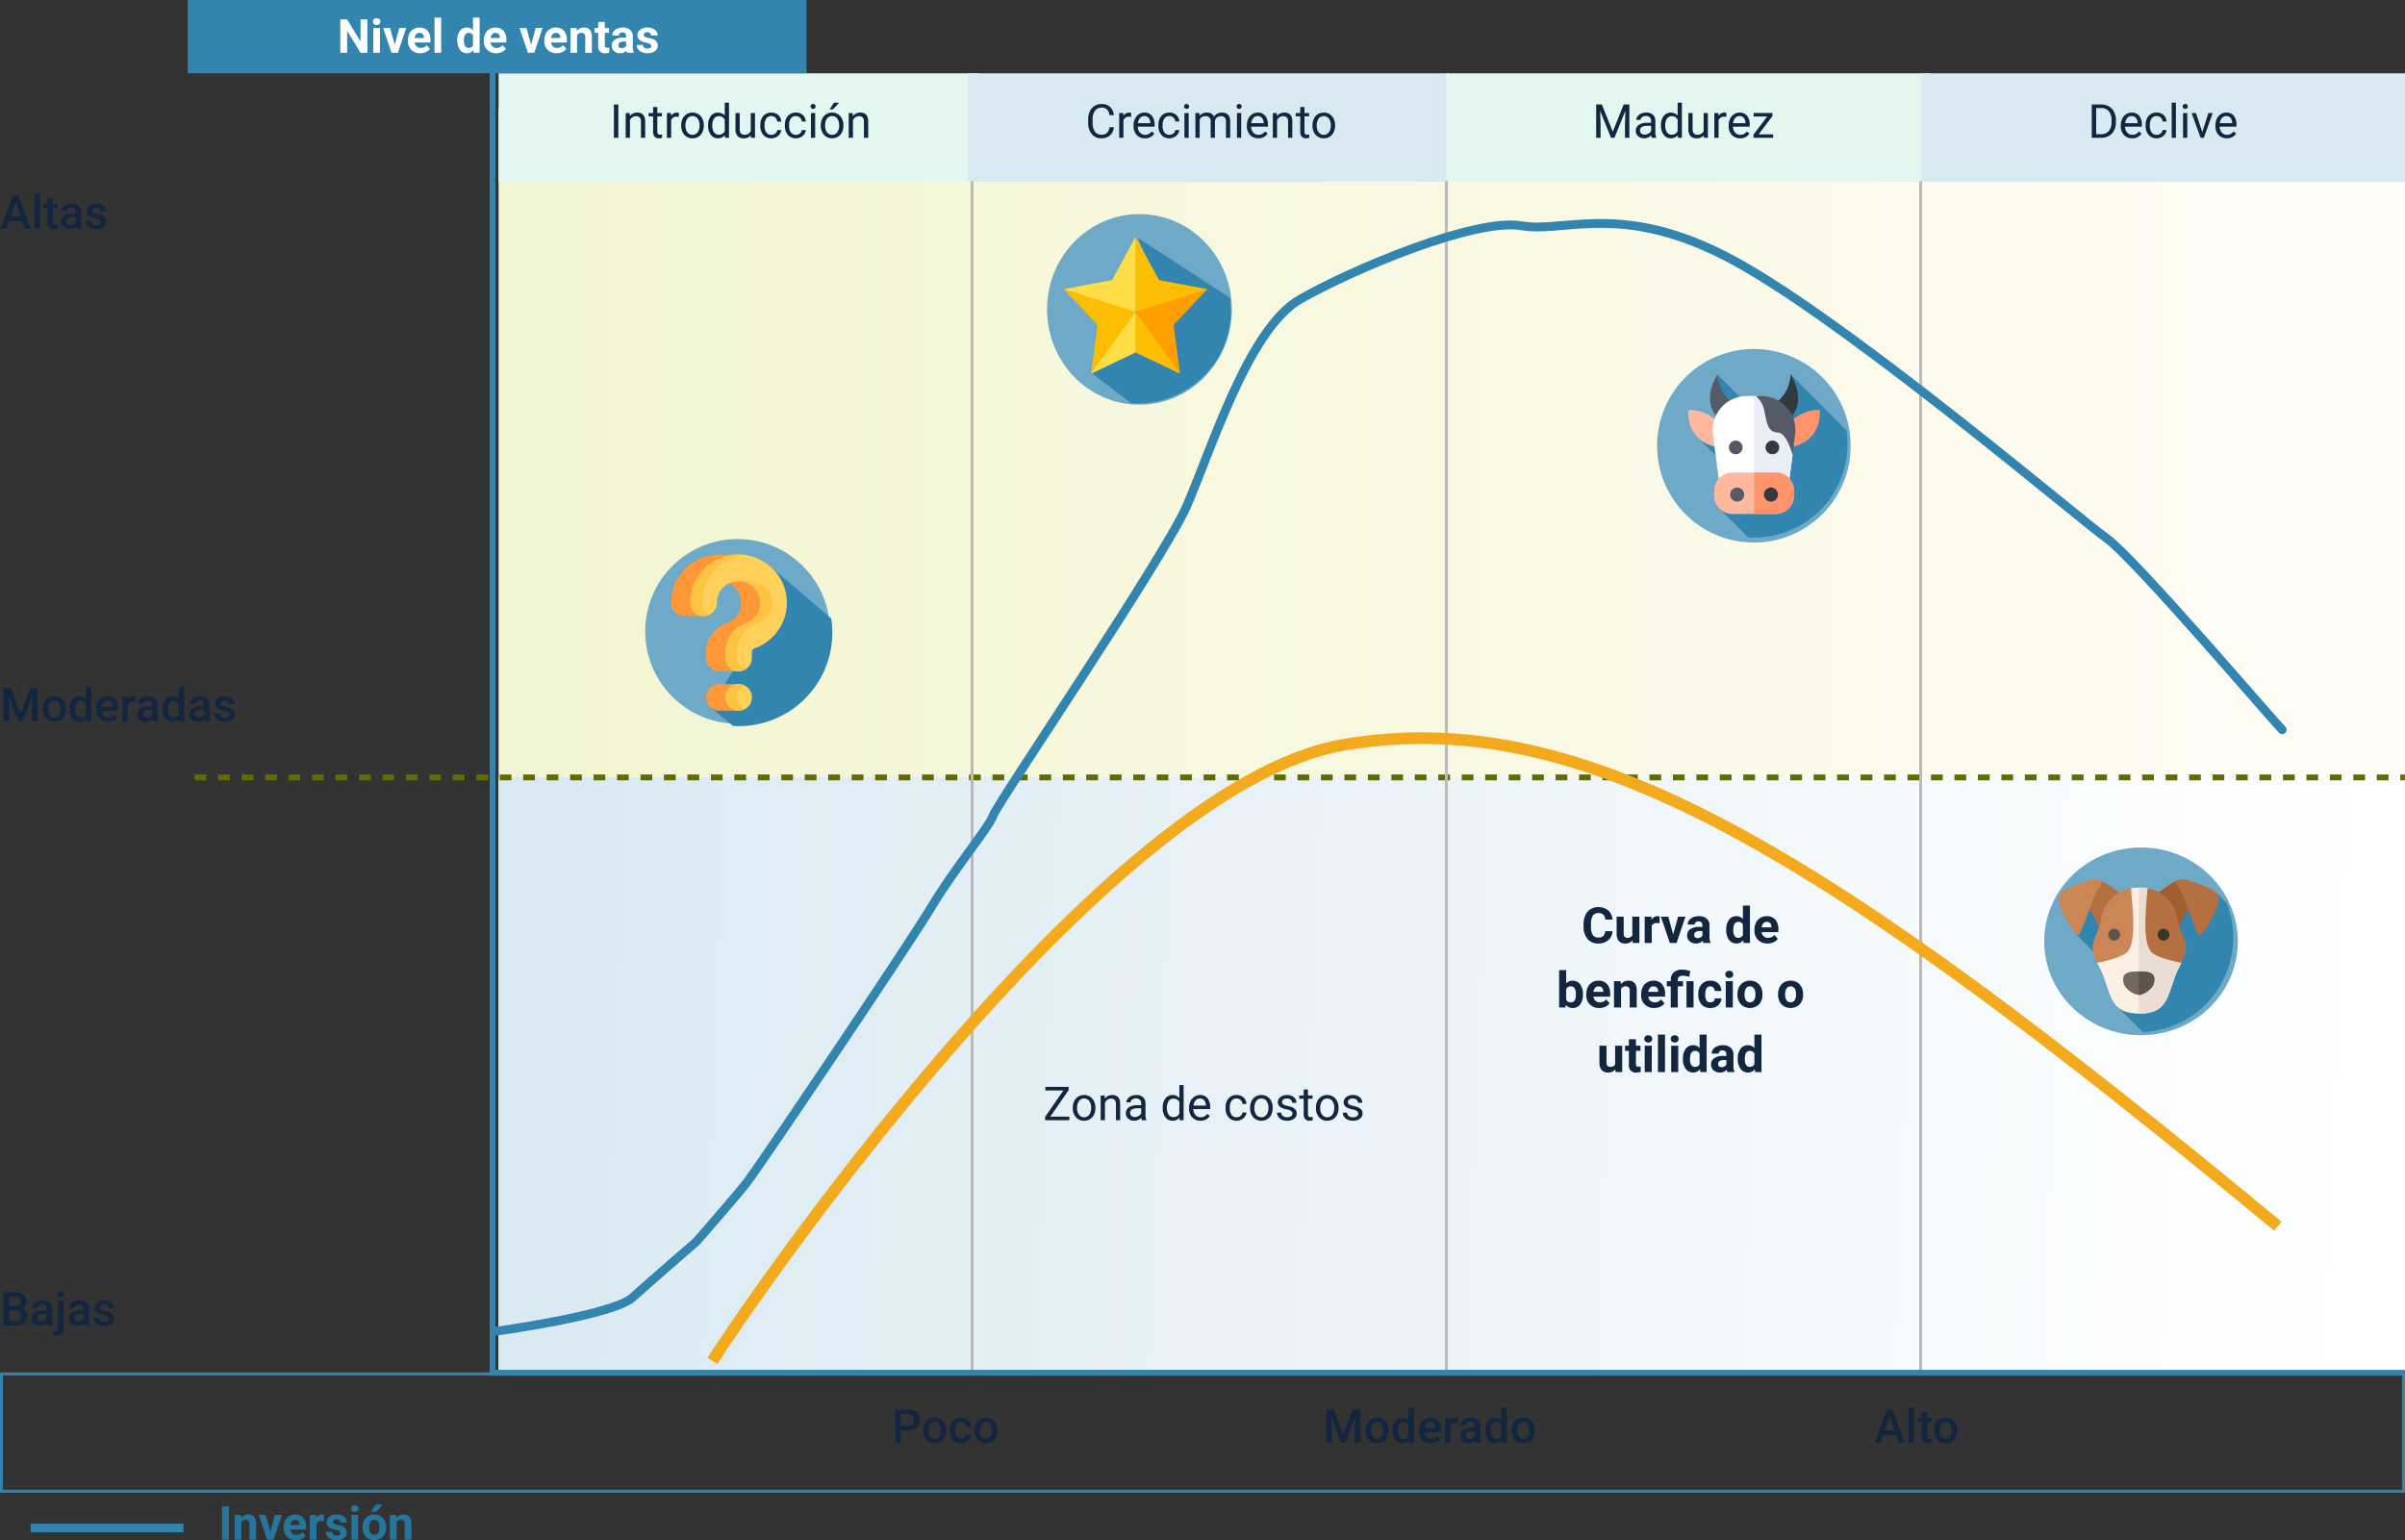 <svg xmlns="http://www.w3.org/2000/svg" xmlns:xlink="http://www.w3.org/1999/xlink" width="820" height="525.201" viewBox="0 0 820 525.201">
  <rect x="0" y="0" width="820" height="525.201" fill="#333333" stroke="none"/>
  <defs>
    <linearGradient id="linear-gradient" x1="0.015" y1="0.527" x2="0.98" y2="0.527" gradientUnits="objectBoundingBox">
      <stop offset="0" stop-color="#f2f5d1"/>
      <stop offset="1" stop-color="#fffcf5"/>
    </linearGradient>
    <linearGradient id="linear-gradient-2" y1="0.099" x2="0.988" y2="0.111" gradientUnits="objectBoundingBox">
      <stop offset="0" stop-color="#d9e9f1"/>
      <stop offset="1" stop-color="#fff"/>
    </linearGradient>
  </defs>
  <g id="Grupo_876219" data-name="Grupo 876219" transform="translate(-390 -10597.5)">
    <path id="Trazado_599996" data-name="Trazado 599996" d="M0,0H650V431H0Z" transform="translate(560 10634.5)" fill="url(#linear-gradient)"/>
    <path id="Trazado_599997" data-name="Trazado 599997" d="M0,0H650V203H0Z" transform="translate(560 10862.5)" fill="url(#linear-gradient-2)"/>
    <path id="Trazado_213258" data-name="Trazado 213258" d="M-6919-2343.81h753.59" transform="translate(7375.386 13206.399)" fill="none" stroke="#616a05" stroke-width="2" stroke-dasharray="4"/>
    <path id="Trazado_599998" data-name="Trazado 599998" d="M3.133,10.781V15H1.156V3.625H5.508a4.4,4.4,0,0,1,3.027.993A3.34,3.34,0,0,1,9.656,7.246a3.229,3.229,0,0,1-1.1,2.6,4.613,4.613,0,0,1-3.074.931Zm0-1.594H5.508a2.339,2.339,0,0,0,1.609-.5,1.823,1.823,0,0,0,.555-1.434,1.967,1.967,0,0,0-.562-1.473,2.168,2.168,0,0,0-1.547-.566H3.133ZM10.742,10.7a4.984,4.984,0,0,1,.492-2.238,3.6,3.6,0,0,1,1.383-1.531,3.9,3.9,0,0,1,2.047-.535,3.692,3.692,0,0,1,2.777,1.1,4.333,4.333,0,0,1,1.152,2.922l.008.445a5.029,5.029,0,0,1-.48,2.234,3.551,3.551,0,0,1-1.375,1.523,3.925,3.925,0,0,1-2.066.539,3.667,3.667,0,0,1-2.863-1.191,4.563,4.563,0,0,1-1.074-3.176Zm1.9.164A3.406,3.406,0,0,0,13.18,12.9a1.752,1.752,0,0,0,1.5.738,1.733,1.733,0,0,0,1.5-.75,3.762,3.762,0,0,0,.535-2.2,3.362,3.362,0,0,0-.551-2.031,1.856,1.856,0,0,0-2.973-.012A3.691,3.691,0,0,0,12.641,10.859ZM23.68,13.641a1.716,1.716,0,0,0,1.18-.414,1.415,1.415,0,0,0,.5-1.023h1.789a2.789,2.789,0,0,1-.492,1.473,3.228,3.228,0,0,1-1.25,1.082,3.725,3.725,0,0,1-1.7.4,3.6,3.6,0,0,1-2.812-1.148,4.555,4.555,0,0,1-1.039-3.172v-.2a4.479,4.479,0,0,1,1.031-3.09A3.571,3.571,0,0,1,23.7,6.391a3.473,3.473,0,0,1,2.457.879,3.148,3.148,0,0,1,1,2.309H25.359a1.738,1.738,0,0,0-.5-1.2,1.6,1.6,0,0,0-1.184-.469,1.671,1.671,0,0,0-1.422.668,3.408,3.408,0,0,0-.508,2.027v.3a3.465,3.465,0,0,0,.5,2.051A1.669,1.669,0,0,0,23.68,13.641ZM28.227,10.7a4.984,4.984,0,0,1,.492-2.238A3.6,3.6,0,0,1,30.1,6.926a3.9,3.9,0,0,1,2.047-.535,3.692,3.692,0,0,1,2.777,1.1,4.333,4.333,0,0,1,1.152,2.922l.008.445a5.029,5.029,0,0,1-.48,2.234,3.551,3.551,0,0,1-1.375,1.523,3.925,3.925,0,0,1-2.066.539A3.667,3.667,0,0,1,29.3,13.965a4.563,4.563,0,0,1-1.074-3.176Zm1.9.164a3.406,3.406,0,0,0,.539,2.043,1.752,1.752,0,0,0,1.5.738,1.733,1.733,0,0,0,1.5-.75,3.762,3.762,0,0,0,.535-2.2,3.362,3.362,0,0,0-.551-2.031,1.856,1.856,0,0,0-2.973-.012A3.691,3.691,0,0,0,30.125,10.859Z" transform="translate(694 11074.5)" fill="#12263f"/>
    <path id="Trazado_599999" data-name="Trazado 599999" d="M1.156,15V3.625h3.9A4.76,4.76,0,0,1,7.992,4.4,2.724,2.724,0,0,1,9,6.7a2.456,2.456,0,0,1-.422,1.406,2.715,2.715,0,0,1-1.234.969,2.511,2.511,0,0,1,1.426.941,2.742,2.742,0,0,1,.5,1.66,3.028,3.028,0,0,1-1.027,2.461A4.467,4.467,0,0,1,5.3,15ZM3.133,9.867v3.539h2.2a2.131,2.131,0,0,0,1.453-.459A1.607,1.607,0,0,0,7.3,11.672a1.62,1.62,0,0,0-1.812-1.8Zm0-1.453H5.07A2.241,2.241,0,0,0,6.512,8a1.432,1.432,0,0,0,.52-1.184,1.452,1.452,0,0,0-.48-1.219,2.426,2.426,0,0,0-1.5-.375H3.133ZM16.117,15a2.93,2.93,0,0,1-.219-.789,2.955,2.955,0,0,1-2.219.945A2.982,2.982,0,0,1,11.6,14.43a2.325,2.325,0,0,1-.8-1.8,2.4,2.4,0,0,1,1-2.074,4.865,4.865,0,0,1,2.871-.723h1.164V9.281a1.481,1.481,0,0,0-.367-1.051,1.456,1.456,0,0,0-1.117-.395,1.672,1.672,0,0,0-1.062.324,1,1,0,0,0-.414.824h-1.9a2.107,2.107,0,0,1,.461-1.3,3.071,3.071,0,0,1,1.254-.949,4.4,4.4,0,0,1,1.77-.344,3.547,3.547,0,0,1,2.367.746,2.661,2.661,0,0,1,.906,2.1v3.813a4.321,4.321,0,0,0,.32,1.82V15Zm-2.086-1.367a2.159,2.159,0,0,0,1.059-.273,1.827,1.827,0,0,0,.746-.734V11.031H14.813a2.8,2.8,0,0,0-1.586.367,1.189,1.189,0,0,0-.531,1.039,1.109,1.109,0,0,0,.363.871A1.407,1.407,0,0,0,14.031,13.633ZM21.7,6.547v9.2a2.781,2.781,0,0,1-.645,1.98,2.47,2.47,0,0,1-1.887.684,3.794,3.794,0,0,1-1.008-.133v-1.5a2.925,2.925,0,0,0,.672.07q.945,0,.969-1.031V6.547Zm-2.062-2.2a1.02,1.02,0,0,1,.277-.732,1.043,1.043,0,0,1,.793-.291,1.056,1.056,0,0,1,.8.291,1.012,1.012,0,0,1,.281.732.988.988,0,0,1-.281.72,1.064,1.064,0,0,1-.8.287,1.051,1.051,0,0,1-.793-.287A1,1,0,0,1,19.641,4.344ZM28.781,15a2.93,2.93,0,0,1-.219-.789,3.193,3.193,0,0,1-4.3.219,2.325,2.325,0,0,1-.8-1.8,2.4,2.4,0,0,1,1-2.074,4.865,4.865,0,0,1,2.871-.723H28.5V9.281a1.481,1.481,0,0,0-.367-1.051,1.456,1.456,0,0,0-1.117-.395,1.672,1.672,0,0,0-1.062.324,1,1,0,0,0-.414.824h-1.9a2.107,2.107,0,0,1,.461-1.3,3.071,3.071,0,0,1,1.254-.949,4.4,4.4,0,0,1,1.77-.344,3.547,3.547,0,0,1,2.367.746,2.661,2.661,0,0,1,.906,2.1v3.813a4.321,4.321,0,0,0,.32,1.82V15ZM26.7,13.633a2.159,2.159,0,0,0,1.059-.273,1.827,1.827,0,0,0,.746-.734V11.031H27.477a2.8,2.8,0,0,0-1.586.367,1.189,1.189,0,0,0-.531,1.039,1.109,1.109,0,0,0,.363.871A1.407,1.407,0,0,0,26.7,13.633Zm10.43-.93a.861.861,0,0,0-.418-.773,4.445,4.445,0,0,0-1.387-.469,7.129,7.129,0,0,1-1.617-.516,2.158,2.158,0,0,1-1.422-1.992A2.25,2.25,0,0,1,33.2,7.125a3.644,3.644,0,0,1,2.344-.734A3.792,3.792,0,0,1,38,7.141a2.38,2.38,0,0,1,.934,1.945h-1.9a1.17,1.17,0,0,0-.406-.91,1.557,1.557,0,0,0-1.078-.363,1.682,1.682,0,0,0-1.02.289.911.911,0,0,0-.395.773.769.769,0,0,0,.367.68,5.049,5.049,0,0,0,1.484.488,7.027,7.027,0,0,1,1.754.586,2.484,2.484,0,0,1,.945.816,2.082,2.082,0,0,1,.309,1.156,2.2,2.2,0,0,1-.945,1.848,4.031,4.031,0,0,1-2.477.707,4.371,4.371,0,0,1-1.852-.375,3.047,3.047,0,0,1-1.266-1.031A2.441,2.441,0,0,1,32,12.336h1.844a1.338,1.338,0,0,0,.508,1.035,1.973,1.973,0,0,0,1.242.363,1.92,1.92,0,0,0,1.141-.285A.883.883,0,0,0,37.125,12.7Z" transform="translate(390 11034.5)" fill="#12263f"/>
    <path id="Trazado_600000" data-name="Trazado 600000" d="M3.719,3.625,7,12.344l3.273-8.719h2.555V15H10.859V11.25l.2-5.016L7.7,15H6.281L2.93,6.242l.2,5.008V15H1.156V3.625ZM14.625,10.7a4.984,4.984,0,0,1,.492-2.238A3.6,3.6,0,0,1,16.5,6.926a3.9,3.9,0,0,1,2.047-.535,3.692,3.692,0,0,1,2.777,1.1,4.333,4.333,0,0,1,1.152,2.922l.008.445A5.029,5.029,0,0,1,22,13.094a3.551,3.551,0,0,1-1.375,1.523,3.925,3.925,0,0,1-2.066.539A3.667,3.667,0,0,1,15.7,13.965a4.563,4.563,0,0,1-1.074-3.176Zm1.9.164a3.406,3.406,0,0,0,.539,2.043,1.752,1.752,0,0,0,1.5.738,1.733,1.733,0,0,0,1.5-.75,3.762,3.762,0,0,0,.535-2.2,3.362,3.362,0,0,0-.551-2.031,1.856,1.856,0,0,0-2.973-.012A3.691,3.691,0,0,0,16.523,10.859Zm7.211-.148a5.026,5.026,0,0,1,.906-3.137,2.9,2.9,0,0,1,2.43-1.184,2.759,2.759,0,0,1,2.172.938V3h1.9V15H29.422l-.094-.875a2.8,2.8,0,0,1-2.273,1.031,2.887,2.887,0,0,1-2.4-1.2A5.21,5.21,0,0,1,23.734,10.711Zm1.9.164a3.519,3.519,0,0,0,.5,2.012,1.61,1.61,0,0,0,1.41.723,1.793,1.793,0,0,0,1.7-1.039V8.961a1.766,1.766,0,0,0-1.687-1.016,1.622,1.622,0,0,0-1.422.73A3.918,3.918,0,0,0,25.633,10.875Zm11.211,4.281a3.928,3.928,0,0,1-2.926-1.137A4.124,4.124,0,0,1,32.8,10.992v-.234A5.072,5.072,0,0,1,33.285,8.5a3.716,3.716,0,0,1,1.371-1.551,3.625,3.625,0,0,1,1.969-.555,3.318,3.318,0,0,1,2.668,1.1,4.658,4.658,0,0,1,.941,3.117v.766H34.711a2.539,2.539,0,0,0,.7,1.656,2.1,2.1,0,0,0,1.543.609,2.571,2.571,0,0,0,2.125-1.055l1.023.977a3.418,3.418,0,0,1-1.355,1.176A4.244,4.244,0,0,1,36.844,15.156Zm-.227-7.242a1.6,1.6,0,0,0-1.262.547,2.835,2.835,0,0,0-.613,1.523h3.617V9.844A2.307,2.307,0,0,0,37.852,8.4,1.586,1.586,0,0,0,36.617,7.914Zm9.516.367a4.7,4.7,0,0,0-.773-.062,1.741,1.741,0,0,0-1.758,1V15H41.7V6.547h1.813l.047.945a2.139,2.139,0,0,1,1.906-1.1,1.777,1.777,0,0,1,.672.109ZM52.148,15a2.93,2.93,0,0,1-.219-.789,3.193,3.193,0,0,1-4.3.219,2.325,2.325,0,0,1-.8-1.8,2.4,2.4,0,0,1,1-2.074A4.865,4.865,0,0,1,50.7,9.836h1.164V9.281A1.481,1.481,0,0,0,51.5,8.23a1.456,1.456,0,0,0-1.117-.395,1.672,1.672,0,0,0-1.062.324,1,1,0,0,0-.414.824h-1.9a2.107,2.107,0,0,1,.461-1.3,3.071,3.071,0,0,1,1.254-.949,4.4,4.4,0,0,1,1.77-.344,3.547,3.547,0,0,1,2.367.746,2.661,2.661,0,0,1,.906,2.1v3.813a4.321,4.321,0,0,0,.32,1.82V15Zm-2.086-1.367a2.159,2.159,0,0,0,1.059-.273,1.827,1.827,0,0,0,.746-.734V11.031H50.844a2.8,2.8,0,0,0-1.586.367,1.189,1.189,0,0,0-.531,1.039,1.109,1.109,0,0,0,.363.871A1.407,1.407,0,0,0,50.063,13.633ZM55.4,10.711A5.026,5.026,0,0,1,56.3,7.574a2.9,2.9,0,0,1,2.43-1.184,2.759,2.759,0,0,1,2.172.938V3h1.9V15H61.086l-.094-.875a2.8,2.8,0,0,1-2.273,1.031,2.887,2.887,0,0,1-2.4-1.2A5.21,5.21,0,0,1,55.4,10.711Zm1.9.164a3.519,3.519,0,0,0,.5,2.012,1.61,1.61,0,0,0,1.41.723,1.793,1.793,0,0,0,1.7-1.039V8.961a1.766,1.766,0,0,0-1.687-1.016,1.622,1.622,0,0,0-1.422.73A3.919,3.919,0,0,0,57.3,10.875ZM69.836,15a2.93,2.93,0,0,1-.219-.789,3.193,3.193,0,0,1-4.3.219,2.325,2.325,0,0,1-.8-1.8,2.4,2.4,0,0,1,1-2.074,4.865,4.865,0,0,1,2.871-.723h1.164V9.281a1.481,1.481,0,0,0-.367-1.051,1.456,1.456,0,0,0-1.117-.395,1.672,1.672,0,0,0-1.062.324,1,1,0,0,0-.414.824H64.7a2.107,2.107,0,0,1,.461-1.3,3.071,3.071,0,0,1,1.254-.949,4.4,4.4,0,0,1,1.77-.344,3.547,3.547,0,0,1,2.367.746,2.661,2.661,0,0,1,.906,2.1v3.813a4.321,4.321,0,0,0,.32,1.82V15ZM67.75,13.633a2.159,2.159,0,0,0,1.059-.273,1.827,1.827,0,0,0,.746-.734V11.031H68.531a2.8,2.8,0,0,0-1.586.367,1.189,1.189,0,0,0-.531,1.039,1.109,1.109,0,0,0,.363.871A1.407,1.407,0,0,0,67.75,13.633Zm10.43-.93a.861.861,0,0,0-.418-.773,4.445,4.445,0,0,0-1.387-.469,7.129,7.129,0,0,1-1.617-.516,2.158,2.158,0,0,1-1.422-1.992,2.25,2.25,0,0,1,.922-1.828A3.644,3.644,0,0,1,76.6,6.391a3.792,3.792,0,0,1,2.449.75,2.38,2.38,0,0,1,.934,1.945h-1.9a1.17,1.17,0,0,0-.406-.91A1.557,1.557,0,0,0,76.6,7.813a1.682,1.682,0,0,0-1.02.289.911.911,0,0,0-.395.773.769.769,0,0,0,.367.68,5.049,5.049,0,0,0,1.484.488,7.027,7.027,0,0,1,1.754.586,2.484,2.484,0,0,1,.945.816,2.082,2.082,0,0,1,.309,1.156,2.2,2.2,0,0,1-.945,1.848,4.031,4.031,0,0,1-2.477.707,4.371,4.371,0,0,1-1.852-.375,3.047,3.047,0,0,1-1.266-1.031,2.441,2.441,0,0,1-.453-1.414H74.9a1.338,1.338,0,0,0,.508,1.035,1.973,1.973,0,0,0,1.242.363,1.92,1.92,0,0,0,1.141-.285A.883.883,0,0,0,78.18,12.7Z" transform="translate(390 10828.5)" fill="#12263f"/>
    <path id="Trazado_600001" data-name="Trazado 600001" d="M20.1,13.773h6.508V15H18.328V13.875l6.234-9.023H18.43V3.625h7.93V4.72Zm7.68-3.078a4.993,4.993,0,0,1,.488-2.234A3.643,3.643,0,0,1,29.629,6.93a3.7,3.7,0,0,1,1.988-.539,3.565,3.565,0,0,1,2.793,1.2,4.6,4.6,0,0,1,1.066,3.18v.1A5.036,5.036,0,0,1,35,13.082a3.589,3.589,0,0,1-1.352,1.527,3.743,3.743,0,0,1-2.02.547,3.556,3.556,0,0,1-2.785-1.2A4.575,4.575,0,0,1,27.781,10.8Zm1.453.172a3.616,3.616,0,0,0,.652,2.258,2.211,2.211,0,0,0,3.5-.012,3.955,3.955,0,0,0,.648-2.418,3.61,3.61,0,0,0-.66-2.254,2.1,2.1,0,0,0-1.754-.863,2.075,2.075,0,0,0-1.727.852A3.925,3.925,0,0,0,29.234,10.867Zm9.422-4.32L38.7,7.609a3.08,3.08,0,0,1,2.531-1.219q2.68,0,2.7,3.023V15H42.492V9.406a1.946,1.946,0,0,0-.418-1.352A1.675,1.675,0,0,0,40.8,7.617a2.086,2.086,0,0,0-1.234.375,2.546,2.546,0,0,0-.828.984V15H37.289V6.547ZM51.336,15a3.036,3.036,0,0,1-.2-.891,3.225,3.225,0,0,1-2.406,1.047,2.984,2.984,0,0,1-2.051-.707,2.287,2.287,0,0,1-.8-1.793,2.39,2.39,0,0,1,1-2.051,4.733,4.733,0,0,1,2.824-.73h1.406V9.211A1.623,1.623,0,0,0,50.656,8a1.821,1.821,0,0,0-1.336-.449,2.107,2.107,0,0,0-1.3.391,1.151,1.151,0,0,0-.523.945H46.047A2,2,0,0,1,46.5,7.668a3.066,3.066,0,0,1,1.219-.934,4.1,4.1,0,0,1,1.691-.344,3.342,3.342,0,0,1,2.289.73,2.635,2.635,0,0,1,.859,2.012v3.891a4.757,4.757,0,0,0,.3,1.852V15Zm-2.4-1.1a2.54,2.54,0,0,0,1.289-.352,2.127,2.127,0,0,0,.883-.914V10.9H49.977q-2.656,0-2.656,1.555a1.316,1.316,0,0,0,.453,1.063A1.742,1.742,0,0,0,48.938,13.9Zm9.492-3.2a4.952,4.952,0,0,1,.922-3.129,3.137,3.137,0,0,1,4.766-.168V3h1.445V15H64.234l-.07-.906a2.943,2.943,0,0,1-2.414,1.063,2.887,2.887,0,0,1-2.395-1.2,5.008,5.008,0,0,1-.926-3.141Zm1.445.164a3.749,3.749,0,0,0,.594,2.25,1.92,1.92,0,0,0,1.641.813A2.108,2.108,0,0,0,64.117,12.7V8.813a2.125,2.125,0,0,0-1.992-1.2,1.929,1.929,0,0,0-1.656.82A4.128,4.128,0,0,0,59.875,10.867Zm11.438,4.289a3.693,3.693,0,0,1-2.8-1.129,4.19,4.19,0,0,1-1.078-3.02v-.266a5.073,5.073,0,0,1,.48-2.246,3.748,3.748,0,0,1,1.344-1.547,3.378,3.378,0,0,1,1.871-.559A3.166,3.166,0,0,1,73.7,7.477a4.7,4.7,0,0,1,.914,3.109v.6H68.883a3,3,0,0,0,.73,2.02,2.3,2.3,0,0,0,1.777.77,2.517,2.517,0,0,0,1.3-.312,3.259,3.259,0,0,0,.93-.828l.883.688A3.55,3.55,0,0,1,71.313,15.156Zm-.18-7.578a1.928,1.928,0,0,0-1.469.637A3.1,3.1,0,0,0,68.93,10h4.234V9.891a2.753,2.753,0,0,0-.594-1.707A1.815,1.815,0,0,0,71.133,7.578Zm12.5,6.4a2.082,2.082,0,0,0,1.352-.469,1.649,1.649,0,0,0,.641-1.172h1.367a2.621,2.621,0,0,1-.5,1.383,3.293,3.293,0,0,1-1.23,1.047,3.55,3.55,0,0,1-1.629.391A3.482,3.482,0,0,1,80.887,14a4.59,4.59,0,0,1-1.02-3.152v-.242a5.089,5.089,0,0,1,.453-2.2,3.451,3.451,0,0,1,1.3-1.492,3.7,3.7,0,0,1,2-.531,3.39,3.39,0,0,1,2.363.852,3.043,3.043,0,0,1,1,2.211H85.625A1.992,1.992,0,0,0,85,8.105a1.932,1.932,0,0,0-1.379-.527,2.023,2.023,0,0,0-1.707.793,3.724,3.724,0,0,0-.605,2.293v.273a3.65,3.65,0,0,0,.6,2.25A2.033,2.033,0,0,0,83.633,13.977Zm4.6-3.281a4.993,4.993,0,0,1,.488-2.234A3.643,3.643,0,0,1,90.082,6.93a3.7,3.7,0,0,1,1.988-.539,3.565,3.565,0,0,1,2.793,1.2,4.6,4.6,0,0,1,1.066,3.18v.1a5.036,5.036,0,0,1-.473,2.215,3.589,3.589,0,0,1-1.352,1.527,3.743,3.743,0,0,1-2.02.547,3.556,3.556,0,0,1-2.785-1.2A4.575,4.575,0,0,1,88.234,10.8Zm1.453.172a3.616,3.616,0,0,0,.652,2.258,2.211,2.211,0,0,0,3.5-.012,3.955,3.955,0,0,0,.648-2.418,3.61,3.61,0,0,0-.66-2.254,2.1,2.1,0,0,0-1.754-.863,2.075,2.075,0,0,0-1.727.852A3.925,3.925,0,0,0,89.688,10.867Zm12.977,1.891a1.064,1.064,0,0,0-.441-.91,4.249,4.249,0,0,0-1.539-.559,7.277,7.277,0,0,1-1.742-.562,2.479,2.479,0,0,1-.953-.781,1.869,1.869,0,0,1-.309-1.078,2.193,2.193,0,0,1,.879-1.758,3.432,3.432,0,0,1,2.246-.719,3.532,3.532,0,0,1,2.332.742,2.357,2.357,0,0,1,.895,1.9h-1.453a1.3,1.3,0,0,0-.5-1.023,1.888,1.888,0,0,0-1.27-.43,1.976,1.976,0,0,0-1.234.344,1.082,1.082,0,0,0-.445.9.877.877,0,0,0,.414.789,5.1,5.1,0,0,0,1.5.508,7.8,7.8,0,0,1,1.754.578,2.558,2.558,0,0,1,1,.809,1.988,1.988,0,0,1,.324,1.152,2.163,2.163,0,0,1-.906,1.816,3.8,3.8,0,0,1-2.352.684,4.257,4.257,0,0,1-1.8-.359,2.922,2.922,0,0,1-1.223-1,2.42,2.42,0,0,1-.441-1.395h1.445a1.5,1.5,0,0,0,.582,1.152,2.258,2.258,0,0,0,1.434.426,2.331,2.331,0,0,0,1.316-.332A1.02,1.02,0,0,0,102.664,12.758ZM107.953,4.5V6.547h1.578V7.664h-1.578v5.249a1.173,1.173,0,0,0,.211.763.888.888,0,0,0,.719.254,3.5,3.5,0,0,0,.688-.094V15a4.215,4.215,0,0,1-1.109.155A1.8,1.8,0,0,1,107,14.57a2.517,2.517,0,0,1-.492-1.664V7.664h-1.539V6.547h1.539V4.5Zm2.727,6.2a4.993,4.993,0,0,1,.488-2.234,3.643,3.643,0,0,1,1.359-1.531,3.7,3.7,0,0,1,1.988-.539,3.565,3.565,0,0,1,2.793,1.2,4.6,4.6,0,0,1,1.066,3.18v.1a5.036,5.036,0,0,1-.473,2.215,3.589,3.589,0,0,1-1.352,1.527,3.743,3.743,0,0,1-2.02.547,3.556,3.556,0,0,1-2.785-1.2A4.575,4.575,0,0,1,110.68,10.8Zm1.453.172a3.616,3.616,0,0,0,.652,2.258,2.211,2.211,0,0,0,3.5-.012,3.955,3.955,0,0,0,.648-2.418,3.61,3.61,0,0,0-.66-2.254,2.1,2.1,0,0,0-1.754-.863,2.075,2.075,0,0,0-1.727.852A3.925,3.925,0,0,0,112.133,10.867Zm12.977,1.891a1.064,1.064,0,0,0-.441-.91,4.249,4.249,0,0,0-1.539-.559,7.277,7.277,0,0,1-1.742-.562,2.479,2.479,0,0,1-.953-.781,1.869,1.869,0,0,1-.309-1.078A2.193,2.193,0,0,1,121,7.109a3.432,3.432,0,0,1,2.246-.719,3.532,3.532,0,0,1,2.332.742,2.357,2.357,0,0,1,.895,1.9h-1.453a1.3,1.3,0,0,0-.5-1.023,1.888,1.888,0,0,0-1.27-.43,1.976,1.976,0,0,0-1.234.344,1.082,1.082,0,0,0-.445.9.877.877,0,0,0,.414.789,5.1,5.1,0,0,0,1.5.508,7.8,7.8,0,0,1,1.754.578,2.558,2.558,0,0,1,1,.809,1.988,1.988,0,0,1,.324,1.152,2.163,2.163,0,0,1-.906,1.816,3.8,3.8,0,0,1-2.352.684,4.257,4.257,0,0,1-1.8-.359,2.922,2.922,0,0,1-1.223-1,2.42,2.42,0,0,1-.441-1.395h1.445a1.5,1.5,0,0,0,.582,1.152,2.258,2.258,0,0,0,1.434.426,2.331,2.331,0,0,0,1.316-.332A1.02,1.02,0,0,0,125.109,12.758Z" transform="translate(728 10964.5)" fill="#12263f"/>
    <path id="Trazado_600002" data-name="Trazado 600002" d="M7.523,12.352H3.117L2.2,15H.141l4.3-11.375H6.211L10.516,15H8.453ZM3.672,10.758h3.3L5.32,6.039ZM13.641,15h-1.9V3h1.9ZM18.086,4.492V6.547h1.492V7.953H18.086v4.719a1.039,1.039,0,0,0,.191.7.888.888,0,0,0,.684.215,2.925,2.925,0,0,0,.664-.078v1.469a4.676,4.676,0,0,1-1.25.18q-2.188,0-2.187-2.414V7.953H14.8V6.547h1.391V4.492ZM26.078,15a2.93,2.93,0,0,1-.219-.789,3.193,3.193,0,0,1-4.3.219,2.325,2.325,0,0,1-.8-1.8,2.4,2.4,0,0,1,1-2.074,4.865,4.865,0,0,1,2.871-.723H25.8V9.281A1.481,1.481,0,0,0,25.43,8.23a1.456,1.456,0,0,0-1.117-.395,1.672,1.672,0,0,0-1.062.324,1,1,0,0,0-.414.824h-1.9a2.107,2.107,0,0,1,.461-1.3,3.071,3.071,0,0,1,1.254-.949,4.4,4.4,0,0,1,1.77-.344,3.547,3.547,0,0,1,2.367.746,2.661,2.661,0,0,1,.906,2.1v3.813a4.321,4.321,0,0,0,.32,1.82V15Zm-2.086-1.367a2.159,2.159,0,0,0,1.059-.273,1.827,1.827,0,0,0,.746-.734V11.031H24.773a2.8,2.8,0,0,0-1.586.367,1.189,1.189,0,0,0-.531,1.039,1.109,1.109,0,0,0,.363.871A1.407,1.407,0,0,0,23.992,13.633Zm10.43-.93A.861.861,0,0,0,34,11.93a4.445,4.445,0,0,0-1.387-.469A7.129,7.129,0,0,1,31,10.945a2.158,2.158,0,0,1-1.422-1.992A2.25,2.25,0,0,1,30.5,7.125a3.644,3.644,0,0,1,2.344-.734,3.792,3.792,0,0,1,2.449.75,2.38,2.38,0,0,1,.934,1.945h-1.9a1.17,1.17,0,0,0-.406-.91,1.557,1.557,0,0,0-1.078-.363,1.682,1.682,0,0,0-1.02.289.911.911,0,0,0-.395.773.769.769,0,0,0,.367.68,5.049,5.049,0,0,0,1.484.488,7.027,7.027,0,0,1,1.754.586,2.484,2.484,0,0,1,.945.816,2.082,2.082,0,0,1,.309,1.156,2.2,2.2,0,0,1-.945,1.848,4.031,4.031,0,0,1-2.477.707,4.371,4.371,0,0,1-1.852-.375A3.047,3.047,0,0,1,29.75,13.75a2.441,2.441,0,0,1-.453-1.414h1.844a1.338,1.338,0,0,0,.508,1.035,1.973,1.973,0,0,0,1.242.363,1.92,1.92,0,0,0,1.141-.285A.883.883,0,0,0,34.422,12.7Z" transform="translate(390 10660.5)" fill="#12263f"/>
    <path id="Trazado_600003" data-name="Trazado 600003" d="M7.523,12.352H3.117L2.2,15H.141l4.3-11.375H6.211L10.516,15H8.453ZM3.672,10.758h3.3L5.32,6.039ZM13.641,15h-1.9V3h1.9ZM18.086,4.492V6.547h1.492V7.953H18.086v4.719a1.039,1.039,0,0,0,.191.7.888.888,0,0,0,.684.215,2.925,2.925,0,0,0,.664-.078v1.469a4.676,4.676,0,0,1-1.25.18q-2.188,0-2.187-2.414V7.953H14.8V6.547h1.391V4.492Zm2.352,6.2a4.984,4.984,0,0,1,.492-2.238,3.6,3.6,0,0,1,1.383-1.531,3.9,3.9,0,0,1,2.047-.535,3.692,3.692,0,0,1,2.777,1.1,4.333,4.333,0,0,1,1.152,2.922l.008.445a5.029,5.029,0,0,1-.48,2.234,3.551,3.551,0,0,1-1.375,1.523,3.925,3.925,0,0,1-2.066.539,3.667,3.667,0,0,1-2.863-1.191,4.563,4.563,0,0,1-1.074-3.176Zm1.9.164a3.406,3.406,0,0,0,.539,2.043,1.752,1.752,0,0,0,1.5.738,1.733,1.733,0,0,0,1.5-.75,3.762,3.762,0,0,0,.535-2.2,3.362,3.362,0,0,0-.551-2.031,1.856,1.856,0,0,0-2.973-.012A3.691,3.691,0,0,0,22.336,10.859Z" transform="translate(1029 11074.5)" fill="#12263f"/>
    <path id="Trazado_600004" data-name="Trazado 600004" d="M3.719,3.625,7,12.344l3.273-8.719h2.555V15H10.859V11.25l.2-5.016L7.7,15H6.281L2.93,6.242l.2,5.008V15H1.156V3.625ZM14.625,10.7a4.984,4.984,0,0,1,.492-2.238A3.6,3.6,0,0,1,16.5,6.926a3.9,3.9,0,0,1,2.047-.535,3.692,3.692,0,0,1,2.777,1.1,4.333,4.333,0,0,1,1.152,2.922l.008.445A5.029,5.029,0,0,1,22,13.094a3.551,3.551,0,0,1-1.375,1.523,3.925,3.925,0,0,1-2.066.539A3.667,3.667,0,0,1,15.7,13.965a4.563,4.563,0,0,1-1.074-3.176Zm1.9.164a3.406,3.406,0,0,0,.539,2.043,1.752,1.752,0,0,0,1.5.738,1.733,1.733,0,0,0,1.5-.75,3.762,3.762,0,0,0,.535-2.2,3.362,3.362,0,0,0-.551-2.031,1.856,1.856,0,0,0-2.973-.012A3.691,3.691,0,0,0,16.523,10.859Zm7.211-.148a5.026,5.026,0,0,1,.906-3.137,2.9,2.9,0,0,1,2.43-1.184,2.759,2.759,0,0,1,2.172.938V3h1.9V15H29.422l-.094-.875a2.8,2.8,0,0,1-2.273,1.031,2.887,2.887,0,0,1-2.4-1.2A5.21,5.21,0,0,1,23.734,10.711Zm1.9.164a3.519,3.519,0,0,0,.5,2.012,1.61,1.61,0,0,0,1.41.723,1.793,1.793,0,0,0,1.7-1.039V8.961a1.766,1.766,0,0,0-1.687-1.016,1.622,1.622,0,0,0-1.422.73A3.918,3.918,0,0,0,25.633,10.875Zm11.211,4.281a3.928,3.928,0,0,1-2.926-1.137A4.124,4.124,0,0,1,32.8,10.992v-.234A5.072,5.072,0,0,1,33.285,8.5a3.716,3.716,0,0,1,1.371-1.551,3.625,3.625,0,0,1,1.969-.555,3.318,3.318,0,0,1,2.668,1.1,4.658,4.658,0,0,1,.941,3.117v.766H34.711a2.539,2.539,0,0,0,.7,1.656,2.1,2.1,0,0,0,1.543.609,2.571,2.571,0,0,0,2.125-1.055l1.023.977a3.418,3.418,0,0,1-1.355,1.176A4.244,4.244,0,0,1,36.844,15.156Zm-.227-7.242a1.6,1.6,0,0,0-1.262.547,2.835,2.835,0,0,0-.613,1.523h3.617V9.844A2.307,2.307,0,0,0,37.852,8.4,1.586,1.586,0,0,0,36.617,7.914Zm9.516.367a4.7,4.7,0,0,0-.773-.062,1.741,1.741,0,0,0-1.758,1V15H41.7V6.547h1.813l.047.945a2.139,2.139,0,0,1,1.906-1.1,1.777,1.777,0,0,1,.672.109ZM52.148,15a2.93,2.93,0,0,1-.219-.789,3.193,3.193,0,0,1-4.3.219,2.325,2.325,0,0,1-.8-1.8,2.4,2.4,0,0,1,1-2.074A4.865,4.865,0,0,1,50.7,9.836h1.164V9.281A1.481,1.481,0,0,0,51.5,8.23a1.456,1.456,0,0,0-1.117-.395,1.672,1.672,0,0,0-1.062.324,1,1,0,0,0-.414.824h-1.9a2.107,2.107,0,0,1,.461-1.3,3.071,3.071,0,0,1,1.254-.949,4.4,4.4,0,0,1,1.77-.344,3.547,3.547,0,0,1,2.367.746,2.661,2.661,0,0,1,.906,2.1v3.813a4.321,4.321,0,0,0,.32,1.82V15Zm-2.086-1.367a2.159,2.159,0,0,0,1.059-.273,1.827,1.827,0,0,0,.746-.734V11.031H50.844a2.8,2.8,0,0,0-1.586.367,1.189,1.189,0,0,0-.531,1.039,1.109,1.109,0,0,0,.363.871A1.407,1.407,0,0,0,50.063,13.633ZM55.4,10.711A5.026,5.026,0,0,1,56.3,7.574a2.9,2.9,0,0,1,2.43-1.184,2.759,2.759,0,0,1,2.172.938V3h1.9V15H61.086l-.094-.875a2.8,2.8,0,0,1-2.273,1.031,2.887,2.887,0,0,1-2.4-1.2A5.21,5.21,0,0,1,55.4,10.711Zm1.9.164a3.519,3.519,0,0,0,.5,2.012,1.61,1.61,0,0,0,1.41.723,1.793,1.793,0,0,0,1.7-1.039V8.961a1.766,1.766,0,0,0-1.687-1.016,1.622,1.622,0,0,0-1.422.73A3.919,3.919,0,0,0,57.3,10.875Zm7.133-.18a4.984,4.984,0,0,1,.492-2.238A3.6,3.6,0,0,1,66.3,6.926a3.9,3.9,0,0,1,2.047-.535,3.692,3.692,0,0,1,2.777,1.1,4.333,4.333,0,0,1,1.152,2.922l.008.445a5.029,5.029,0,0,1-.48,2.234,3.551,3.551,0,0,1-1.375,1.523,3.925,3.925,0,0,1-2.066.539A3.667,3.667,0,0,1,65.5,13.965a4.563,4.563,0,0,1-1.074-3.176Zm1.9.164a3.406,3.406,0,0,0,.539,2.043,1.752,1.752,0,0,0,1.5.738,1.733,1.733,0,0,0,1.5-.75,3.762,3.762,0,0,0,.535-2.2,3.362,3.362,0,0,0-.551-2.031,1.856,1.856,0,0,0-2.973-.012A3.691,3.691,0,0,0,66.328,10.859Z" transform="translate(841 11074.5)" fill="#12263f"/>
    <path id="Trazado_600005" data-name="Trazado 600005" d="M0,0H164V37H0Z" transform="translate(560 10622.5)" fill="#e3f7f0"/>
    <path id="Trazado_600006" data-name="Trazado 600006" d="M0,0H164V37H0Z" transform="translate(720 10622.5)" fill="#d9e9f1"/>
    <path id="Trazado_600007" data-name="Trazado 600007" d="M0,0H165V37H0Z" transform="translate(883 10622.5)" fill="#e3f7f0"/>
    <path id="Trazado_600008" data-name="Trazado 600008" d="M0,0H165V37H0Z" transform="translate(1045 10622.5)" fill="#d9e9f1"/>
    <path id="Trazado_600009" data-name="Trazado 600009" d="M58.2,15V3.625h3.211a5.169,5.169,0,0,1,2.625.656A4.438,4.438,0,0,1,65.8,6.148,6.078,6.078,0,0,1,66.43,8.93v.727a6.1,6.1,0,0,1-.621,2.82,4.369,4.369,0,0,1-1.773,1.859A5.5,5.5,0,0,1,61.352,15ZM59.7,4.852v8.922h1.578a3.434,3.434,0,0,0,2.7-1.079,4.458,4.458,0,0,0,.965-3.073V8.957a4.529,4.529,0,0,0-.91-3.014,3.239,3.239,0,0,0-2.582-1.091Zm12.273,10.3a3.693,3.693,0,0,1-2.8-1.129,4.19,4.19,0,0,1-1.078-3.02v-.266a5.073,5.073,0,0,1,.48-2.246,3.748,3.748,0,0,1,1.344-1.547A3.378,3.378,0,0,1,71.8,6.391a3.166,3.166,0,0,1,2.563,1.086,4.7,4.7,0,0,1,.914,3.109v.6H69.547a3,3,0,0,0,.73,2.02,2.3,2.3,0,0,0,1.777.77,2.517,2.517,0,0,0,1.3-.312,3.259,3.259,0,0,0,.93-.828l.883.688A3.55,3.55,0,0,1,71.977,15.156ZM71.8,7.578a1.928,1.928,0,0,0-1.469.637A3.1,3.1,0,0,0,69.594,10h4.234V9.891a2.753,2.753,0,0,0-.594-1.707A1.815,1.815,0,0,0,71.8,7.578Zm8.539,6.4a2.082,2.082,0,0,0,1.352-.469,1.649,1.649,0,0,0,.641-1.172H83.7a2.621,2.621,0,0,1-.5,1.383,3.293,3.293,0,0,1-1.23,1.047,3.55,3.55,0,0,1-1.629.391A3.482,3.482,0,0,1,77.59,14a4.59,4.59,0,0,1-1.02-3.152v-.242a5.089,5.089,0,0,1,.453-2.2,3.451,3.451,0,0,1,1.3-1.492,3.7,3.7,0,0,1,2-.531,3.39,3.39,0,0,1,2.363.852,3.043,3.043,0,0,1,1,2.211H82.328a1.992,1.992,0,0,0-.621-1.348,1.932,1.932,0,0,0-1.379-.527,2.023,2.023,0,0,0-1.707.793,3.724,3.724,0,0,0-.605,2.293v.273a3.65,3.65,0,0,0,.6,2.25A2.033,2.033,0,0,0,80.336,13.977ZM86.891,15H85.445V3h1.445Zm3.883,0H89.328V6.547h1.445ZM89.211,4.3a.863.863,0,0,1,.215-.594.807.807,0,0,1,.637-.242.819.819,0,0,1,.641.242.854.854,0,0,1,.219.594.826.826,0,0,1-.219.586.834.834,0,0,1-.641.234.821.821,0,0,1-.637-.234A.834.834,0,0,1,89.211,4.3Zm6.664,8.734,2.094-6.492h1.477L96.414,15h-1.1L92.25,6.547h1.477Zm8.367,2.117a3.693,3.693,0,0,1-2.8-1.129,4.19,4.19,0,0,1-1.078-3.02v-.266a5.073,5.073,0,0,1,.48-2.246,3.748,3.748,0,0,1,1.344-1.547,3.378,3.378,0,0,1,1.871-.559,3.166,3.166,0,0,1,2.563,1.086,4.7,4.7,0,0,1,.914,3.109v.6h-5.727a3,3,0,0,0,.73,2.02,2.3,2.3,0,0,0,1.777.77,2.517,2.517,0,0,0,1.3-.312,3.259,3.259,0,0,0,.93-.828l.883.688A3.55,3.55,0,0,1,104.242,15.156Zm-.18-7.578a1.928,1.928,0,0,0-1.469.637A3.1,3.1,0,0,0,101.859,10h4.234V9.891a2.753,2.753,0,0,0-.594-1.707A1.815,1.815,0,0,0,104.063,7.578Z" transform="translate(1045 10629.5)" fill="#12263f"/>
    <path id="Trazado_600010" data-name="Trazado 600010" d="M53.164,3.625l3.719,9.281L60.6,3.625h1.945V15h-1.5V10.57l.141-4.781L57.453,15H56.3L52.578,5.813l.148,4.758V15h-1.5V3.625ZM70.188,15a3.036,3.036,0,0,1-.2-.891,3.225,3.225,0,0,1-2.406,1.047,2.984,2.984,0,0,1-2.051-.707,2.288,2.288,0,0,1-.8-1.793,2.39,2.39,0,0,1,1-2.051,4.733,4.733,0,0,1,2.824-.73h1.406V9.211A1.623,1.623,0,0,0,69.508,8a1.821,1.821,0,0,0-1.336-.449,2.108,2.108,0,0,0-1.3.391,1.151,1.151,0,0,0-.523.945H64.9a2,2,0,0,1,.449-1.223,3.066,3.066,0,0,1,1.219-.934,4.1,4.1,0,0,1,1.691-.344,3.342,3.342,0,0,1,2.289.73,2.635,2.635,0,0,1,.859,2.012v3.891a4.757,4.757,0,0,0,.3,1.852V15Zm-2.4-1.1a2.54,2.54,0,0,0,1.289-.352,2.127,2.127,0,0,0,.883-.914V10.9H68.828q-2.656,0-2.656,1.555a1.316,1.316,0,0,0,.453,1.063A1.742,1.742,0,0,0,67.789,13.9Zm5.531-3.2a4.952,4.952,0,0,1,.922-3.129,3.137,3.137,0,0,1,4.766-.168V3h1.445V15H79.125l-.07-.906a2.943,2.943,0,0,1-2.414,1.063,2.887,2.887,0,0,1-2.395-1.2,5.008,5.008,0,0,1-.926-3.141Zm1.445.164a3.749,3.749,0,0,0,.594,2.25A1.92,1.92,0,0,0,77,13.93,2.108,2.108,0,0,0,79.008,12.7V8.813a2.125,2.125,0,0,0-1.992-1.2,1.929,1.929,0,0,0-1.656.82A4.128,4.128,0,0,0,74.766,10.867Zm13.148,3.3a3.07,3.07,0,0,1-2.477.992,2.628,2.628,0,0,1-2.059-.785,3.4,3.4,0,0,1-.715-2.324v-5.5h1.445v5.461q0,1.922,1.563,1.922a2.163,2.163,0,0,0,2.2-1.234V6.547H89.32V15H87.945ZM95.6,7.844a4.331,4.331,0,0,0-.711-.055A1.9,1.9,0,0,0,92.961,9v6H91.516V6.547h1.406l.023.977a2.251,2.251,0,0,1,2.016-1.133A1.477,1.477,0,0,1,95.6,6.5Zm4.688,7.313a3.693,3.693,0,0,1-2.8-1.129,4.19,4.19,0,0,1-1.078-3.02v-.266a5.073,5.073,0,0,1,.48-2.246,3.748,3.748,0,0,1,1.344-1.547,3.378,3.378,0,0,1,1.871-.559,3.166,3.166,0,0,1,2.563,1.086,4.7,4.7,0,0,1,.914,3.109v.6H97.859a3,3,0,0,0,.73,2.02,2.3,2.3,0,0,0,1.777.77,2.517,2.517,0,0,0,1.3-.312,3.259,3.259,0,0,0,.93-.828l.883.688A3.55,3.55,0,0,1,100.289,15.156Zm-.18-7.578a1.928,1.928,0,0,0-1.469.637A3.1,3.1,0,0,0,97.906,10h4.234V9.891a2.753,2.753,0,0,0-.594-1.707A1.815,1.815,0,0,0,100.109,7.578Zm6.508,6.242h4.945V15h-6.711V13.938l4.664-6.2h-4.594v-1.2h6.406V7.57Z" transform="translate(883 10629.5)" fill="#12263f"/>
    <path id="Trazado_600011" data-name="Trazado 600011" d="M45.777,11.391a4.185,4.185,0,0,1-1.332,2.785,4.365,4.365,0,0,1-2.98.98,4.008,4.008,0,0,1-3.23-1.445A5.815,5.815,0,0,1,37.02,9.844V8.75a6.481,6.481,0,0,1,.566-2.789,4.231,4.231,0,0,1,1.605-1.848A4.47,4.47,0,0,1,41.6,3.469,4.11,4.11,0,0,1,44.5,4.48a4.235,4.235,0,0,1,1.273,2.8H44.27a3.268,3.268,0,0,0-.848-1.975A2.565,2.565,0,0,0,41.6,4.7a2.684,2.684,0,0,0-2.254,1.063,4.882,4.882,0,0,0-.816,3.026v1.1a5.018,5.018,0,0,0,.773,2.948,2.5,2.5,0,0,0,2.164,1.095,2.887,2.887,0,0,0,1.918-.566,3.143,3.143,0,0,0,.887-1.973Zm5.906-3.547a4.331,4.331,0,0,0-.711-.055A1.9,1.9,0,0,0,49.043,9v6H47.6V6.547H49l.023.977a2.251,2.251,0,0,1,2.016-1.133,1.477,1.477,0,0,1,.641.109Zm4.688,7.313a3.693,3.693,0,0,1-2.8-1.129,4.19,4.19,0,0,1-1.078-3.02v-.266a5.073,5.073,0,0,1,.48-2.246A3.748,3.748,0,0,1,54.32,6.949a3.378,3.378,0,0,1,1.871-.559,3.166,3.166,0,0,1,2.563,1.086,4.7,4.7,0,0,1,.914,3.109v.6H53.941a3,3,0,0,0,.73,2.02,2.3,2.3,0,0,0,1.777.77,2.517,2.517,0,0,0,1.3-.312,3.259,3.259,0,0,0,.93-.828l.883.688A3.55,3.55,0,0,1,56.371,15.156Zm-.18-7.578a1.928,1.928,0,0,0-1.469.637A3.1,3.1,0,0,0,53.988,10h4.234V9.891a2.753,2.753,0,0,0-.594-1.707A1.815,1.815,0,0,0,56.191,7.578Zm8.539,6.4a2.082,2.082,0,0,0,1.352-.469,1.649,1.649,0,0,0,.641-1.172H68.09a2.621,2.621,0,0,1-.5,1.383,3.293,3.293,0,0,1-1.23,1.047,3.55,3.55,0,0,1-1.629.391A3.482,3.482,0,0,1,61.984,14a4.59,4.59,0,0,1-1.02-3.152v-.242a5.089,5.089,0,0,1,.453-2.2,3.451,3.451,0,0,1,1.3-1.492,3.7,3.7,0,0,1,2-.531,3.39,3.39,0,0,1,2.363.852,3.043,3.043,0,0,1,1,2.211H66.723A1.992,1.992,0,0,0,66.1,8.105a1.932,1.932,0,0,0-1.379-.527,2.023,2.023,0,0,0-1.707.793,3.724,3.724,0,0,0-.605,2.293v.273a3.65,3.65,0,0,0,.6,2.25A2.033,2.033,0,0,0,64.73,13.977ZM71.285,15H69.84V6.547h1.445ZM69.723,4.3a.863.863,0,0,1,.215-.594.807.807,0,0,1,.637-.242.819.819,0,0,1,.641.242.854.854,0,0,1,.219.594.826.826,0,0,1-.219.586.834.834,0,0,1-.641.234.821.821,0,0,1-.637-.234A.834.834,0,0,1,69.723,4.3Zm5.234,2.242L75,7.484A3.122,3.122,0,0,1,77.5,6.391,2.417,2.417,0,0,1,79.918,7.75a3.2,3.2,0,0,1,1.1-.984,3.242,3.242,0,0,1,1.6-.375q2.781,0,2.828,2.945V15H84V9.422a1.941,1.941,0,0,0-.414-1.355,1.823,1.823,0,0,0-1.391-.449,1.916,1.916,0,0,0-1.336.48,1.949,1.949,0,0,0-.617,1.293V15H78.785V9.461a1.613,1.613,0,0,0-1.8-1.844,1.934,1.934,0,0,0-1.945,1.211V15H73.59V6.547ZM89.191,15H87.746V6.547h1.445ZM87.629,4.3a.863.863,0,0,1,.215-.594.807.807,0,0,1,.637-.242.819.819,0,0,1,.641.242.854.854,0,0,1,.219.594.826.826,0,0,1-.219.586.834.834,0,0,1-.641.234.821.821,0,0,1-.637-.234A.834.834,0,0,1,87.629,4.3Zm7.383,10.852a3.693,3.693,0,0,1-2.8-1.129,4.19,4.19,0,0,1-1.078-3.02v-.266a5.073,5.073,0,0,1,.48-2.246,3.748,3.748,0,0,1,1.344-1.547,3.378,3.378,0,0,1,1.871-.559,3.166,3.166,0,0,1,2.563,1.086,4.7,4.7,0,0,1,.914,3.109v.6H92.582a3,3,0,0,0,.73,2.02,2.3,2.3,0,0,0,1.777.77,2.517,2.517,0,0,0,1.3-.312,3.259,3.259,0,0,0,.93-.828l.883.688A3.55,3.55,0,0,1,95.012,15.156Zm-.18-7.578a1.928,1.928,0,0,0-1.469.637A3.1,3.1,0,0,0,92.629,10h4.234V9.891a2.753,2.753,0,0,0-.594-1.707A1.815,1.815,0,0,0,94.832,7.578Zm6.516-1.031.047,1.063a3.08,3.08,0,0,1,2.531-1.219q2.68,0,2.7,3.023V15h-1.445V9.406a1.946,1.946,0,0,0-.418-1.352,1.675,1.675,0,0,0-1.277-.437,2.086,2.086,0,0,0-1.234.375,2.546,2.546,0,0,0-.828.984V15H99.98V6.547ZM110.77,4.5V6.547h1.578V7.664H110.77v5.249a1.173,1.173,0,0,0,.211.763.888.888,0,0,0,.719.254,3.5,3.5,0,0,0,.688-.094V15a4.215,4.215,0,0,1-1.109.155,1.8,1.8,0,0,1-1.461-.586,2.517,2.517,0,0,1-.492-1.664V7.664h-1.539V6.547h1.539V4.5Zm2.727,6.2a4.993,4.993,0,0,1,.488-2.234,3.643,3.643,0,0,1,1.359-1.531,3.7,3.7,0,0,1,1.988-.539,3.565,3.565,0,0,1,2.793,1.2,4.6,4.6,0,0,1,1.066,3.18v.1a5.036,5.036,0,0,1-.473,2.215,3.589,3.589,0,0,1-1.352,1.527,3.743,3.743,0,0,1-2.02.547,3.556,3.556,0,0,1-2.785-1.2A4.575,4.575,0,0,1,113.5,10.8Zm1.453.172a3.616,3.616,0,0,0,.652,2.258,2.211,2.211,0,0,0,3.5-.012,3.955,3.955,0,0,0,.648-2.418,3.61,3.61,0,0,0-.66-2.254,2.1,2.1,0,0,0-1.754-.863,2.075,2.075,0,0,0-1.727.852A3.925,3.925,0,0,0,114.949,10.867Z" transform="translate(724 10629.5)" fill="#12263f"/>
    <path id="Trazado_600012" data-name="Trazado 600012" d="M40.82,15h-1.5V3.625h1.5ZM44.7,6.547l.047,1.063a3.08,3.08,0,0,1,2.531-1.219q2.68,0,2.7,3.023V15H48.539V9.406a1.946,1.946,0,0,0-.418-1.352,1.675,1.675,0,0,0-1.277-.437,2.086,2.086,0,0,0-1.234.375,2.546,2.546,0,0,0-.828.984V15H43.336V6.547ZM54.125,4.5V6.547H55.7V7.664H54.125v5.249a1.173,1.173,0,0,0,.211.763.888.888,0,0,0,.719.254,3.5,3.5,0,0,0,.688-.094V15a4.215,4.215,0,0,1-1.109.155,1.8,1.8,0,0,1-1.461-.586,2.517,2.517,0,0,1-.492-1.664V7.664H51.141V6.547H52.68V4.5Zm7.352,3.344a4.331,4.331,0,0,0-.711-.055A1.9,1.9,0,0,0,58.836,9v6H57.391V6.547H58.8l.023.977a2.251,2.251,0,0,1,2.016-1.133,1.477,1.477,0,0,1,.641.109Zm.789,2.852a4.993,4.993,0,0,1,.488-2.234A3.643,3.643,0,0,1,64.113,6.93,3.7,3.7,0,0,1,66.1,6.391a3.565,3.565,0,0,1,2.793,1.2,4.6,4.6,0,0,1,1.066,3.18v.1a5.036,5.036,0,0,1-.473,2.215,3.589,3.589,0,0,1-1.352,1.527,3.743,3.743,0,0,1-2.02.547,3.556,3.556,0,0,1-2.785-1.2A4.575,4.575,0,0,1,62.266,10.8Zm1.453.172a3.616,3.616,0,0,0,.652,2.258,2.211,2.211,0,0,0,3.5-.012,3.955,3.955,0,0,0,.648-2.418,3.61,3.61,0,0,0-.66-2.254A2.1,2.1,0,0,0,66.1,7.578a2.075,2.075,0,0,0-1.727.852A3.925,3.925,0,0,0,63.719,10.867Zm7.7-.164a4.952,4.952,0,0,1,.922-3.129,3.137,3.137,0,0,1,4.766-.168V3h1.445V15H77.227l-.07-.906a2.943,2.943,0,0,1-2.414,1.063,2.887,2.887,0,0,1-2.395-1.2,5.008,5.008,0,0,1-.926-3.141Zm1.445.164a3.749,3.749,0,0,0,.594,2.25,1.92,1.92,0,0,0,1.641.813A2.108,2.108,0,0,0,77.109,12.7V8.813a2.125,2.125,0,0,0-1.992-1.2,1.929,1.929,0,0,0-1.656.82A4.128,4.128,0,0,0,72.867,10.867Zm13.148,3.3a3.07,3.07,0,0,1-2.477.992,2.628,2.628,0,0,1-2.059-.785,3.4,3.4,0,0,1-.715-2.324v-5.5h1.445v5.461q0,1.922,1.563,1.922a2.163,2.163,0,0,0,2.2-1.234V6.547h1.445V15H86.047Zm6.992-.187a2.082,2.082,0,0,0,1.352-.469A1.649,1.649,0,0,0,95,12.336h1.367a2.621,2.621,0,0,1-.5,1.383,3.293,3.293,0,0,1-1.23,1.047,3.55,3.55,0,0,1-1.629.391A3.482,3.482,0,0,1,90.262,14a4.59,4.59,0,0,1-1.02-3.152v-.242a5.089,5.089,0,0,1,.453-2.2A3.451,3.451,0,0,1,91,6.922a3.7,3.7,0,0,1,2-.531,3.39,3.39,0,0,1,2.363.852,3.043,3.043,0,0,1,1,2.211H95a1.992,1.992,0,0,0-.621-1.348A1.932,1.932,0,0,0,93,7.578a2.023,2.023,0,0,0-1.707.793,3.724,3.724,0,0,0-.605,2.293v.273a3.65,3.65,0,0,0,.6,2.25A2.033,2.033,0,0,0,93.008,13.977Zm8.375,0a2.082,2.082,0,0,0,1.352-.469,1.649,1.649,0,0,0,.641-1.172h1.367a2.621,2.621,0,0,1-.5,1.383,3.293,3.293,0,0,1-1.23,1.047,3.55,3.55,0,0,1-1.629.391A3.482,3.482,0,0,1,98.637,14a4.59,4.59,0,0,1-1.02-3.152v-.242a5.089,5.089,0,0,1,.453-2.2,3.451,3.451,0,0,1,1.3-1.492,3.7,3.7,0,0,1,2-.531,3.39,3.39,0,0,1,2.363.852,3.043,3.043,0,0,1,1,2.211h-1.367a1.992,1.992,0,0,0-.621-1.348,1.932,1.932,0,0,0-1.379-.527,2.023,2.023,0,0,0-1.707.793,3.724,3.724,0,0,0-.605,2.293v.273a3.65,3.65,0,0,0,.6,2.25A2.033,2.033,0,0,0,101.383,13.977ZM107.938,15h-1.445V6.547h1.445ZM106.375,4.3a.863.863,0,0,1,.215-.594.807.807,0,0,1,.637-.242.819.819,0,0,1,.641.242.854.854,0,0,1,.219.594.826.826,0,0,1-.219.586.834.834,0,0,1-.641.234.821.821,0,0,1-.637-.234A.834.834,0,0,1,106.375,4.3Zm3.492,6.391a4.993,4.993,0,0,1,.488-2.234,3.643,3.643,0,0,1,1.359-1.531,3.7,3.7,0,0,1,1.988-.539,3.565,3.565,0,0,1,2.793,1.2,4.6,4.6,0,0,1,1.066,3.18v.1a5.036,5.036,0,0,1-.473,2.215,3.589,3.589,0,0,1-1.352,1.527,3.743,3.743,0,0,1-2.02.547,3.556,3.556,0,0,1-2.785-1.2,4.575,4.575,0,0,1-1.066-3.164Zm1.453.172a3.616,3.616,0,0,0,.652,2.258,2.211,2.211,0,0,0,3.5-.012,3.955,3.955,0,0,0,.648-2.418,3.61,3.61,0,0,0-.66-2.254,2.1,2.1,0,0,0-1.754-.863,2.075,2.075,0,0,0-1.727.852A3.925,3.925,0,0,0,111.32,10.867Zm3.039-7.852h1.75l-2.094,2.3-1.164,0Zm6.383,3.531.047,1.063a3.08,3.08,0,0,1,2.531-1.219q2.68,0,2.7,3.023V15h-1.445V9.406a1.946,1.946,0,0,0-.418-1.352,1.675,1.675,0,0,0-1.277-.437,2.086,2.086,0,0,0-1.234.375,2.546,2.546,0,0,0-.828.984V15h-1.445V6.547Z" transform="translate(560 10629.5)" fill="#12263f"/>
    <g id="Trazado_599611" data-name="Trazado 599611" transform="translate(390 11065.5)" fill="none">
      <path d="M0,0H820V41H0Z" stroke="none"/>
      <path d="M 1 1 L 1 40 L 819 40 L 819 1 L 1 1 M 0 0 L 820 0 L 820 41 L 0 41 L 0 0 Z" stroke="none" fill="#3185af"/>
    </g>
    <path id="Trazado_213259" data-name="Trazado 213259" d="M-6610-2406v406.8" transform="translate(7331.44 13065.24)" fill="none" stroke="#beb9b9" stroke-width="1"/>
    <path id="Trazado_213260" data-name="Trazado 213260" d="M-6610-2406v406.8" transform="translate(7493.147 13065.24)" fill="none" stroke="#beb9b9" stroke-width="1"/>
    <path id="Trazado_213261" data-name="Trazado 213261" d="M-6610-2406v406.8" transform="translate(7654.853 13065.24)" fill="none" stroke="#beb9b9" stroke-width="1"/>
    <path id="Trazado_213257" data-name="Trazado 213257" d="M-6861.919-2071.295s40.078-5.433,46.87-11.547,21.738-19.021,21.738-19.021,13.689-15.625,17.374-20.379,54.632-80.157,62.782-93.743,19.7-27.171,21.058-31.247,57.74-86.95,65.892-105.291,20.947-60.457,38.666-70.647,59.833-27.852,75.456-25.134,36-9.51,76.761,14.266,113.443,85.591,122.953,92.384,56.383,61.816,59.778,65.213" transform="translate(7420.721 13122.779)" fill="none" stroke="#3185af" stroke-linecap="round" stroke-width="3"/>
    <g id="cow" transform="translate(746.66 10670.553)">
      <g id="Grupo_153280" data-name="Grupo 153280" transform="translate(0 0)">
        <g id="Grupo_153279" data-name="Grupo 153279">
          <g id="Grupo_153278" data-name="Grupo 153278">
            <g id="Grupo_153277" data-name="Grupo 153277">
              <g id="Grupo_153276" data-name="Grupo 153276">
                <g id="Grupo_153275" data-name="Grupo 153275">
                  <g id="Grupo_153274" data-name="Grupo 153274">
                    <ellipse id="Elipse_4914" data-name="Elipse 4914" cx="31.5" cy="32.5" rx="31.5" ry="32.5" transform="translate(0.34 -0.053)" fill="#6ea9c7"/>
                  </g>
                </g>
              </g>
            </g>
          </g>
        </g>
      </g>
      <path id="Trazado_213181" data-name="Trazado 213181" d="M153.961,87.869a30.952,30.952,0,0,0-.358-4.705L122.188,62.718l10.738,24.767L122.188,76.43l-11.91,7.113-7.487,2.209,15.894,15.564L106.692,109l13.292,10.152q.975.058,1.965.058C139.629,119.215,153.961,105.181,153.961,87.869Z" transform="translate(-90.962 -54.702)" fill="#3185af"/>
    </g>
    <g id="estrella_1_" data-name="estrella (1)" transform="translate(752.659 10678.281)">
      <path id="Trazado_213145" data-name="Trazado 213145" d="M24.516,12.53,16.495,27.267,0,30.342,15.227,36.8l9.289,1.269,1.341-9.792Z" transform="translate(0 -12.53)" fill="#ffdd46"/>
      <path id="Trazado_213146" data-name="Trazado 213146" d="M280.516,198.524l-16.089,3.014L256,206.255l5.171,9.84,9.98,11.25-2.173-16.638Z" transform="translate(-231.484 -180.712)" fill="#ff9e00"/>
      <path id="Trazado_213147" data-name="Trazado 213147" d="M97.783,300.339l15.152-7.208,1.245-5.67-1.245-8.212-7.853,6.3Z" transform="translate(-88.419 -253.706)" fill="#ffdd46"/>
      <g id="Grupo_153262" data-name="Grupo 153262" transform="translate(0 0)">
        <path id="Trazado_213148" data-name="Trazado 213148" d="M256,279.249v13.882l15.152,7.208Z" transform="translate(-231.484 -253.706)" fill="#fcbe00"/>
        <path id="Trazado_213149" data-name="Trazado 213149" d="M280.516,30.342l-16.495-3.075L256,12.53V38.073Z" transform="translate(-231.484 -12.53)" fill="#fcbe00"/>
        <path id="Trazado_213150" data-name="Trazado 213150" d="M0,198.524l11.537,12.183L9.364,227.345l15.152-21.09Z" transform="translate(0 -180.712)" fill="#fcbe00"/>
      </g>
    </g>
    <g id="Grupo_153280-2" data-name="Grupo 153280" transform="translate(955.243 10716.728)">
      <g id="Grupo_153279-2" data-name="Grupo 153279" transform="translate(0)">
        <g id="Grupo_153278-2" data-name="Grupo 153278">
          <g id="Grupo_153277-2" data-name="Grupo 153277">
            <g id="Grupo_153276-2" data-name="Grupo 153276">
              <g id="Grupo_153275-2" data-name="Grupo 153275">
                <g id="Grupo_153274-2" data-name="Grupo 153274">
                  <circle id="Elipse_4914-2" data-name="Elipse 4914" cx="33" cy="33" r="33" transform="translate(-0.243 -0.228)" fill="#6ea9c7"/>
                </g>
              </g>
            </g>
          </g>
        </g>
      </g>
    </g>
    <path id="Trazado_213181-2" data-name="Trazado 213181" d="M153.7,88.554a32.1,32.1,0,0,0-.356-4.78l-19.01-19.01-1.561,23.4-23.4-23.4.87,19.394L102.791,86.4,118.6,102.215l-8.584,8.25,9.876,9.876q.97.059,1.955.059A31.846,31.846,0,0,0,153.7,88.554Z" transform="translate(866.21 10660.415)" fill="#3185af"/>
    <g id="Grupo_153281" data-name="Grupo 153281" transform="translate(973.024 10725.18)">
      <path id="Trazado_213182" data-name="Trazado 213182" d="M144.005,75.11s-5.763-2.344-6.313-10.346c0,0-6.476,9.8,1.193,15.667S144.005,75.11,144.005,75.11Z" transform="translate(-135.137 -64.764)" fill="#555a66"/>
    </g>
    <g id="Grupo_153282" data-name="Grupo 153282" transform="translate(965.629 10737.298)">
      <path id="Trazado_213183" data-name="Trazado 213183" d="M86.888,167.43s-4.4-5.643-11.147-5.231c0,0-1.376,10.5,10.046,12.752Z" transform="translate(-75.69 -162.177)" fill="#ffb89c"/>
    </g>
    <g id="Grupo_153283" data-name="Grupo 153283" transform="translate(993.821 10725.18)">
      <path id="Trazado_213184" data-name="Trazado 213184" d="M302.716,75.11s5.763-2.344,6.313-10.346c0,0,6.476,9.8-1.193,15.667S302.716,75.11,302.716,75.11Z" transform="translate(-302.31 -64.764)" fill="#333940"/>
    </g>
    <g id="Grupo_153284" data-name="Grupo 153284" transform="translate(999.292 10737.298)">
      <path id="Trazado_213185" data-name="Trazado 213185" d="M346.291,167.43s4.4-5.643,11.146-5.231c0,0,1.376,10.5-10.046,12.752Z" transform="translate(-346.291 -162.177)" fill="#ff936b"/>
    </g>
    <g id="Grupo_153285" data-name="Grupo 153285" transform="translate(973.949 10732.549)">
      <path id="Trazado_213186" data-name="Trazado 213186" d="M158.211,124h-4a11.643,11.643,0,0,0-11.546,13.138l2.29,17.687H168.4l1.4-10.823Z" transform="translate(-142.568 -124.003)" fill="#fff"/>
    </g>
    <g id="Grupo_153286" data-name="Grupo 153286" transform="translate(988.06 10732.549)">
      <path id="Trazado_213187" data-name="Trazado 213187" d="M257.532,124H256v30.825h11.723l1.4-10.823-.8-6.745Z" transform="translate(-256 -124.003)" fill="#e9edf5"/>
    </g>
    <g id="Grupo_153287" data-name="Grupo 153287" transform="translate(974.442 10758.603)">
      <path id="Trazado_213188" data-name="Trazado 213188" d="M167.514,347.6H152.786a6.254,6.254,0,0,1-6.254-6.254V339.7a6.254,6.254,0,0,1,6.254-6.254h14.728a6.254,6.254,0,0,1,6.254,6.254v1.649A6.254,6.254,0,0,1,167.514,347.6Z" transform="translate(-146.532 -333.442)" fill="#ffb89c"/>
    </g>
    <g id="Grupo_153288" data-name="Grupo 153288" transform="translate(988.06 10758.603)">
      <path id="Trazado_213189" data-name="Trazado 213189" d="M263.364,333.442H256V347.6h7.364a6.254,6.254,0,0,0,6.254-6.254V339.7A6.254,6.254,0,0,0,263.364,333.442Z" transform="translate(-256 -333.442)" fill="#ff936b"/>
    </g>
    <g id="Grupo_153291" data-name="Grupo 153291" transform="translate(979.897 10763.74)">
      <g id="Grupo_153289" data-name="Grupo 153289">
        <ellipse id="Elipse_4915" data-name="Elipse 4915" cx="2.402" cy="2.402" rx="2.402" ry="2.402" fill="#555a66"/>
      </g>
      <g id="Grupo_153290" data-name="Grupo 153290" transform="translate(11.522)">
        <ellipse id="Elipse_4916" data-name="Elipse 4916" cx="2.402" cy="2.402" rx="2.402" ry="2.402" fill="#333940"/>
      </g>
    </g>
    <g id="Grupo_153294" data-name="Grupo 153294" transform="translate(979.471 10747.731)">
      <g id="Grupo_153292" data-name="Grupo 153292">
        <ellipse id="Elipse_4917" data-name="Elipse 4917" cx="2.339" cy="2.339" rx="2.339" ry="2.339" fill="#555a66"/>
      </g>
      <g id="Grupo_153293" data-name="Grupo 153293" transform="translate(12.498)">
        <ellipse id="Elipse_4918" data-name="Elipse 4918" cx="2.339" cy="2.339" rx="2.339" ry="2.339" fill="#333940"/>
      </g>
    </g>
    <g id="Grupo_153295" data-name="Grupo 153295" transform="translate(988.66 10732.549)">
      <path id="Trazado_213190" data-name="Trazado 213190" d="M262.69,124h-1.866a8.582,8.582,0,0,1,2.759,4.4c.958,4.037.942,7.89,4.8,8.073,2.313.11,3.989,4.235,4.961,7.526l.889-6.865A11.643,11.643,0,0,0,262.69,124Z" transform="translate(-260.824 -124.003)" fill="#555a66"/>
    </g>
    <g id="perro" transform="translate(1086.602 10886.301)">
      <g id="XMLID_181_" transform="translate(0 0)">
        <g id="XMLID_182_" transform="translate(0 0)">
          <g id="XMLID_183_" transform="translate(0 0)">
            <g id="XMLID_184_">
              <g id="XMLID_185_">
                <g id="XMLID_186_">
                  <g id="XMLID_187_">
                    <g id="XMLID_188_">
                      <g id="XMLID_189_">
                        <g id="XMLID_190_">
                          <g id="XMLID_191_">
                            <g id="XMLID_192_">
                              <g id="XMLID_193_">
                                <g id="XMLID_194_">
                                  <ellipse id="XMLID_195_" cx="33" cy="32" rx="33" ry="32" transform="translate(0.398 0.199)" fill="#6ea9c7"/>
                                </g>
                              </g>
                            </g>
                          </g>
                        </g>
                      </g>
                    </g>
                  </g>
                </g>
              </g>
            </g>
          </g>
        </g>
      </g>
      <path id="Trazado_213191" data-name="Trazado 213191" d="M138.181,151.407a32.127,32.127,0,0,0-2.243-11.833l-3.258-3.222L87.746,139.9l-3.371,10.082,7.514,7.512,7.091,17.726,8.363,8.363A32.21,32.21,0,0,0,138.181,151.407Z" transform="translate(-73.343 -120.46)" fill="#3185af"/>
      <g id="Grupo_153304" data-name="Grupo 153304" transform="translate(5.369 11.082)">
        <g id="Grupo_153298" data-name="Grupo 153298">
          <g id="Grupo_153296" data-name="Grupo 153296">
            <path id="Trazado_213192" data-name="Trazado 213192" d="M123.436,105.523s-6.035-4.9-7.986-4.658-4.283,7.043-4.283,7.043,3.432,6.173,4.674,8.986Z" transform="translate(-102.134 -100.512)" fill="#b56f40"/>
            <path id="Trazado_213193" data-name="Trazado 213193" d="M54.285,98.874a4.984,4.984,0,0,0-4.343-.507,54.355,54.355,0,0,0-8.5,3.3c-2.6,1.292-2.6,3.744-.864,7.382,1.206,2.535,4.3,8.8,5.642,7.949.635-.4,4.387-10.95,5.161-13.013C52.017,102.282,54.045,99.588,54.285,98.874Z" transform="translate(-39.368 -98.119)" fill="#cc8656"/>
          </g>
          <g id="Grupo_153297" data-name="Grupo 153297" transform="translate(33.213)">
            <path id="Trazado_213194" data-name="Trazado 213194" d="M303.328,105.523s6.035-4.9,7.985-4.658,4.283,7.043,4.283,7.043-3.433,6.173-4.674,8.986Z" transform="translate(-303.328 -100.512)" fill="#a35d2e"/>
            <path id="Trazado_213195" data-name="Trazado 213195" d="M354.079,98.874a4.984,4.984,0,0,1,4.343-.507,54.358,54.358,0,0,1,8.5,3.3c2.6,1.292,2.6,3.744.864,7.382-1.206,2.535-4.3,8.8-5.642,7.949-.635-.4-4.387-10.95-5.161-13.013C356.347,102.282,354.319,99.588,354.079,98.874Z" transform="translate(-347.693 -98.119)" fill="#b56f40"/>
          </g>
        </g>
        <g id="Grupo_153302" data-name="Grupo 153302" transform="translate(11.548 2.79)">
          <path id="Trazado_213196" data-name="Trazado 213196" d="M172.032,145.934q-.249.516-.545,1.079c-4.437,8.438-2.834,16.235-13.8,16.235s-9.368-7.8-13.8-16.235q-.3-.564-.545-1.079a60.22,60.22,0,0,0,3.719-12.68c1.122-6.3,7.647-12.68,7.647-12.68a16.091,16.091,0,0,1,5.966,0s6.346,6.38,7.468,12.68A54.406,54.406,0,0,0,172.032,145.934Z" transform="translate(-141.8 -120.295)" fill="#fcf0e5"/>
          <path id="Trazado_213197" data-name="Trazado 213197" d="M270.523,145.938c-.166.345-.347.7-.545,1.08-4.438,8.438-2.835,16.235-13.805,16.235H256V120.3h.172a15.987,15.987,0,0,1,2.983.278s6.347,6.381,7.469,12.681A54.41,54.41,0,0,0,270.523,145.938Z" transform="translate(-240.291 -120.299)" fill="#eaddd3"/>
          <g id="Grupo_153299" data-name="Grupo 153299" transform="translate(10.384 28.58)">
            <path id="Trazado_213198" data-name="Trazado 213198" d="M219,347.437c-3.2,0-6,.2-5.18,3.911.533,2.4,3.921,4.116,5.18,4.116s4.647-1.715,5.18-4.116C225.006,347.633,222.2,347.437,219,347.437Z" transform="translate(-213.677 -347.437)" fill="#70695e"/>
          </g>
          <g id="Grupo_153300" data-name="Grupo 153300" transform="translate(15.709 28.58)">
            <path id="Trazado_213199" data-name="Trazado 213199" d="M261.18,351.351c-.532,2.4-3.922,4.116-5.18,4.116V347.44C259.195,347.44,262,347.635,261.18,351.351Z" transform="translate(-256 -347.44)" fill="#5b554a"/>
          </g>
          <g id="Grupo_153301" data-name="Grupo 153301" transform="translate(0 0.279)">
            <path id="Trazado_213200" data-name="Trazado 213200" d="M142.342,144.7c-2.464,1.56-7.1,2.7-9.659,3.169-3.568-7.372.038-7.7,1.334-14.965a12.269,12.269,0,0,1,10.205-10.4C144.578,128.1,146.543,142.044,142.342,144.7Z" transform="translate(-131.15 -122.511)" fill="#cc8656"/>
            <path id="Trazado_213201" data-name="Trazado 213201" d="M286.175,147.872c-2.554-.468-7.118-1.56-9.582-3.121-4.2-2.658-2.313-16.647-1.957-22.239a12.269,12.269,0,0,1,10.205,10.4C286.138,140.175,289.744,140.5,286.175,147.872Z" transform="translate(-255.944 -122.512)" fill="#b56f40"/>
          </g>
        </g>
        <g id="Grupo_153303" data-name="Grupo 153303" transform="translate(16.045 15.999)">
          <ellipse id="Elipse_4919" data-name="Elipse 4919" cx="2.02" cy="2.02" rx="2.02" ry="2.02" transform="translate(0 2.375) rotate(-35.851)" fill="#5b554a"/>
          <ellipse id="Elipse_4920" data-name="Elipse 4920" cx="2.02" cy="2.02" rx="2.02" ry="2.02" transform="translate(16.834 2.367) rotate(-35.851)" fill="#3a352e"/>
        </g>
      </g>
    </g>
    <g id="cow-2" data-name="cow" transform="translate(610 10781.311)">
      <g id="Grupo_153280-3" data-name="Grupo 153280" transform="translate(0 0)">
        <g id="Grupo_153279-3" data-name="Grupo 153279" transform="translate(0 0)">
          <g id="Grupo_153278-3" data-name="Grupo 153278">
            <g id="Grupo_153277-3" data-name="Grupo 153277">
              <g id="Grupo_153276-3" data-name="Grupo 153276">
                <g id="Grupo_153275-3" data-name="Grupo 153275">
                  <g id="Grupo_153274-3" data-name="Grupo 153274">
                    <ellipse id="Elipse_4914-3" data-name="Elipse 4914" cx="31.49" cy="31.49" rx="31.49" ry="31.49" fill="#6ea9c7"/>
                  </g>
                </g>
              </g>
            </g>
          </g>
        </g>
      </g>
      <path id="Trazado_213181-3" data-name="Trazado 213181" d="M155.253,88.6a32.136,32.136,0,0,0-.357-4.785L132.8,64.909l1.5,23.3-5.367-8.435L124.127,90l-5.67,4.983,2.962,6.616-7.687,12.457,7.687,6.364q.971.059,1.957.059A31.878,31.878,0,0,0,155.253,88.6Z" transform="translate(-91.469 -56.691)" fill="#3185af"/>
    </g>
    <g id="signo-de-interrogacion" transform="translate(618.79 10786.599)">
      <g id="Grupo_153266" data-name="Grupo 153266" transform="translate(0 0)">
        <g id="Grupo_153265" data-name="Grupo 153265" transform="translate(0 0)">
          <g id="Grupo_153264" data-name="Grupo 153264">
            <path id="Trazado_213151" data-name="Trazado 213151" d="M193.023,62.429l9.345-7.321,1.459-12.745-10.8-5.948-4.386,6.027a7.418,7.418,0,0,1-.85,13.627,10.529,10.529,0,0,0-6.985,9.924V67.91a4.517,4.517,0,0,0,4.516,4.517h6.606Z" transform="translate(-168.872 -32.63)" fill="#fe9738"/>
            <path id="Trazado_213152" data-name="Trazado 213152" d="M77.176,20.968H70.57a4.517,4.517,0,0,1-4.516-4.516A16.438,16.438,0,0,1,83.6.04h6.606l-4.7,4.746" transform="translate(-66.054 -0.005)" fill="#fe9738"/>
          </g>
          <path id="Trazado_213153" data-name="Trazado 213153" d="M191.923,424.763h-6.605a4.517,4.517,0,0,0-4.516,4.517v.037a4.516,4.516,0,0,0,4.516,4.516h5.8" transform="translate(-168.87 -380.598)" fill="#fe9738"/>
        </g>
      </g>
      <g id="Grupo_153272" data-name="Grupo 153272" transform="translate(6.605 0)">
        <g id="Grupo_153271" data-name="Grupo 153271" transform="translate(0 0)">
          <g id="Grupo_153268" data-name="Grupo 153268" transform="translate(0 0)">
            <g id="Grupo_153267" data-name="Grupo 153267">
              <path id="Trazado_213154" data-name="Trazado 213154" d="M146.031,39.8a4.516,4.516,0,0,1-4.516-4.516V33.369a10.526,10.526,0,0,1,6.986-9.923,7.416,7.416,0,1,0-9.812-8.034,7.547,7.547,0,0,0-.072,1.04,4.516,4.516,0,0,1-9.033,0,16.448,16.448,0,1,1,21.928,15.51,1.48,1.48,0,0,0-.964,1.407v1.916A4.517,4.517,0,0,1,146.031,39.8Z" transform="translate(-129.584 -0.005)" fill="#ffd15b"/>
            </g>
            <path id="Trazado_213155" data-name="Trazado 213155" d="M248.846,433.834a4.516,4.516,0,0,1-4.516-4.516v-.037a4.516,4.516,0,1,1,9.033,0v.037A4.516,4.516,0,0,1,248.846,433.834Z" transform="translate(-232.399 -380.6)" fill="#ffd15b"/>
          </g>
          <g id="Grupo_153270" data-name="Grupo 153270">
            <g id="Grupo_153269" data-name="Grupo 153269">
              <path id="Trazado_213156" data-name="Trazado 213156" d="M133.734,14.16a16.462,16.462,0,0,0-.158,2.288A4.513,4.513,0,0,0,136.1,20.5a4.517,4.517,0,0,1-6.513-4.052A16.451,16.451,0,0,1,147.13.036q.46.03.914.088A16.523,16.523,0,0,0,133.734,14.16Z" transform="translate(-129.583 0)" fill="#ffc344"/>
              <path id="Trazado_213157" data-name="Trazado 213157" d="M255.316,101.291a10.53,10.53,0,0,0-6.987,9.924v1.915a4.515,4.515,0,0,0,2.522,4.052,4.517,4.517,0,0,1-6.513-4.052v-1.915a10.527,10.527,0,0,1,6.987-9.924,7.417,7.417,0,0,0-.46-14.131,7.412,7.412,0,0,1,4.451,14.131Z" transform="translate(-232.407 -77.851)" fill="#ffc344"/>
            </g>
            <path id="Trazado_213158" data-name="Trazado 213158" d="M250.851,433.36a4.517,4.517,0,0,1-6.513-4.051v-.039a4.517,4.517,0,0,1,6.513-4.051,4.52,4.52,0,0,0-2.522,4.052v.038A4.515,4.515,0,0,0,250.851,433.36Z" transform="translate(-232.406 -380.59)" fill="#ffc344"/>
          </g>
        </g>
      </g>
    </g>
    <path id="Trazado_599609" data-name="Trazado 599609" d="M0,0H211V25H0Z" transform="translate(454 10597.5)" fill="#3185af"/>
    <path id="Trazado_600013" data-name="Trazado 600013" d="M10.266,15H7.922L3.359,7.516V15H1.016V3.625H3.359l4.57,7.5v-7.5h2.336Zm4.281,0H12.281V6.547h2.266Zm-2.4-10.641a1.112,1.112,0,0,1,.34-.836,1.465,1.465,0,0,1,1.848,0,1.105,1.105,0,0,1,.344.836,1.108,1.108,0,0,1-.348.844,1.448,1.448,0,0,1-1.836,0A1.108,1.108,0,0,1,12.148,4.359Zm7.422,7.883,1.57-5.7H23.5L20.648,15H18.492L15.641,6.547H18Zm8.711,2.914a4.15,4.15,0,0,1-3.027-1.141,4.054,4.054,0,0,1-1.168-3.039v-.219a5.106,5.106,0,0,1,.492-2.277,3.612,3.612,0,0,1,1.395-1.547,3.914,3.914,0,0,1,2.059-.543,3.508,3.508,0,0,1,2.73,1.094,4.444,4.444,0,0,1,1,3.1v.922H26.375a2.1,2.1,0,0,0,.66,1.328,2,2,0,0,0,1.395.5,2.437,2.437,0,0,0,2.039-.945l1.109,1.242A3.389,3.389,0,0,1,30.2,14.754,4.511,4.511,0,0,1,28.281,15.156Zm-.258-6.945a1.411,1.411,0,0,0-1.09.455,2.357,2.357,0,0,0-.535,1.3h3.141V9.788a1.681,1.681,0,0,0-.406-1.165A1.456,1.456,0,0,0,28.023,8.211ZM35.422,15H33.156V3h2.266Zm5.492-4.289A5.094,5.094,0,0,1,41.8,7.563a2.877,2.877,0,0,1,2.426-1.172,2.589,2.589,0,0,1,2.039.922V3h2.266V15H46.492l-.109-.9a2.657,2.657,0,0,1-2.172,1.055,2.869,2.869,0,0,1-2.395-1.176A5.258,5.258,0,0,1,40.914,10.711Zm2.258.161a3.355,3.355,0,0,0,.414,1.829,1.348,1.348,0,0,0,1.2.636,1.51,1.51,0,0,0,1.477-.887V9.1A1.489,1.489,0,0,0,44.8,8.211Q43.172,8.211,43.172,10.872Zm11,4.285a4.15,4.15,0,0,1-3.027-1.141,4.054,4.054,0,0,1-1.168-3.039v-.219a5.106,5.106,0,0,1,.492-2.277,3.612,3.612,0,0,1,1.395-1.547,3.914,3.914,0,0,1,2.059-.543,3.508,3.508,0,0,1,2.73,1.094,4.444,4.444,0,0,1,1,3.1v.922H52.266a2.1,2.1,0,0,0,.66,1.328,2,2,0,0,0,1.395.5,2.437,2.437,0,0,0,2.039-.945l1.109,1.242a3.389,3.389,0,0,1-1.375,1.121A4.511,4.511,0,0,1,54.172,15.156Zm-.258-6.945a1.411,1.411,0,0,0-1.09.455,2.357,2.357,0,0,0-.535,1.3H55.43V9.788a1.681,1.681,0,0,0-.406-1.165A1.456,1.456,0,0,0,53.914,8.211Zm12.164,4.031,1.57-5.7h2.359L67.156,15H65L62.148,6.547h2.359Zm8.711,2.914a4.15,4.15,0,0,1-3.027-1.141,4.054,4.054,0,0,1-1.168-3.039v-.219a5.106,5.106,0,0,1,.492-2.277A3.612,3.612,0,0,1,72.48,6.934a3.914,3.914,0,0,1,2.059-.543,3.508,3.508,0,0,1,2.73,1.094,4.444,4.444,0,0,1,1,3.1v.922H72.883a2.1,2.1,0,0,0,.66,1.328,2,2,0,0,0,1.395.5,2.437,2.437,0,0,0,2.039-.945l1.109,1.242a3.389,3.389,0,0,1-1.375,1.121A4.511,4.511,0,0,1,74.789,15.156Zm-.258-6.945a1.411,1.411,0,0,0-1.09.455,2.357,2.357,0,0,0-.535,1.3h3.141V9.788a1.681,1.681,0,0,0-.406-1.165A1.456,1.456,0,0,0,74.531,8.211Zm7.094-1.664.07.977a2.951,2.951,0,0,1,2.43-1.133,2.453,2.453,0,0,1,2,.789A3.682,3.682,0,0,1,86.8,9.539V15H84.539V9.581a1.47,1.47,0,0,0-.312-1.045,1.4,1.4,0,0,0-1.039-.325,1.553,1.553,0,0,0-1.43.814V15H79.5V6.547Zm9.586-2.078V6.547h1.445V8.2H91.211v4.219a1.007,1.007,0,0,0,.18.672.9.9,0,0,0,.688.2,3.6,3.6,0,0,0,.664-.055v1.711a4.648,4.648,0,0,1-1.367.2,2.156,2.156,0,0,1-2.422-2.4V8.2H87.719V6.547h1.234V4.469ZM98.813,15a2.507,2.507,0,0,1-.227-.758,2.732,2.732,0,0,1-2.133.914,3,3,0,0,1-2.059-.719,2.312,2.312,0,0,1-.816-1.812,2.389,2.389,0,0,1,1-2.062,4.915,4.915,0,0,1,2.879-.727h1.039V9.352a1.393,1.393,0,0,0-.3-.937,1.183,1.183,0,0,0-.949-.352,1.345,1.345,0,0,0-.895.273.929.929,0,0,0-.324.75H93.766a2.268,2.268,0,0,1,.453-1.359,3,3,0,0,1,1.281-.98,4.669,4.669,0,0,1,1.859-.355,3.689,3.689,0,0,1,2.48.785,2.747,2.747,0,0,1,.918,2.207v3.664a4.041,4.041,0,0,0,.336,1.82V15Zm-1.867-1.57a1.945,1.945,0,0,0,.922-.223,1.462,1.462,0,0,0,.625-.6V11.156h-.844q-1.7,0-1.8,1.172l-.008.133a.9.9,0,0,0,.3.7A1.153,1.153,0,0,0,96.945,13.43Zm10.125-.766a.727.727,0,0,0-.41-.652,4.659,4.659,0,0,0-1.316-.426q-3.016-.633-3.016-2.562a2.323,2.323,0,0,1,.934-1.879,3.766,3.766,0,0,1,2.441-.754,4.053,4.053,0,0,1,2.574.758,2.388,2.388,0,0,1,.965,1.969h-2.258a1.092,1.092,0,0,0-.312-.8A1.322,1.322,0,0,0,105.7,8a1.351,1.351,0,0,0-.883.258.814.814,0,0,0-.312.656.7.7,0,0,0,.355.605,3.657,3.657,0,0,0,1.2.4,9.8,9.8,0,0,1,1.422.379,2.336,2.336,0,0,1,1.789,2.273,2.2,2.2,0,0,1-.992,1.871,4.28,4.28,0,0,1-2.562.715,4.47,4.47,0,0,1-1.887-.379,3.166,3.166,0,0,1-1.293-1.039,2.414,2.414,0,0,1-.469-1.426H104.2a1.179,1.179,0,0,0,.445.922,1.766,1.766,0,0,0,1.109.32,1.635,1.635,0,0,0,.98-.246A.766.766,0,0,0,107.07,12.664Z" transform="translate(505 10600.5)" fill="#fff"/>
    <path id="Trazado_218940" data-name="Trazado 218940" d="M-6079.562-69.818h-652.046V-514.049" transform="translate(7289.563 11135.423)" fill="none" stroke="#3185af" stroke-width="2"/>
    <path id="Trazado_599610" data-name="Trazado 599610" d="M0,0H52.069V2.955H0Z" transform="translate(400.465 11117.045)" fill="#3185af"/>
    <path id="Trazado_600014" data-name="Trazado 600014" d="M3.508,15H1.164V3.625H3.508Zm4.1-8.453.07.977a2.951,2.951,0,0,1,2.43-1.133,2.453,2.453,0,0,1,2,.789,3.682,3.682,0,0,1,.672,2.359V15H10.523V9.581a1.47,1.47,0,0,0-.312-1.045,1.4,1.4,0,0,0-1.039-.325,1.553,1.553,0,0,0-1.43.814V15H5.484V6.547Zm10.047,5.7,1.57-5.7h2.359L18.734,15H16.578L13.727,6.547h2.359Zm8.711,2.914a4.15,4.15,0,0,1-3.027-1.141,4.054,4.054,0,0,1-1.168-3.039v-.219a5.106,5.106,0,0,1,.492-2.277,3.612,3.612,0,0,1,1.395-1.547,3.914,3.914,0,0,1,2.059-.543,3.508,3.508,0,0,1,2.73,1.094,4.444,4.444,0,0,1,1,3.1v.922H24.461a2.1,2.1,0,0,0,.66,1.328,2,2,0,0,0,1.395.5,2.437,2.437,0,0,0,2.039-.945l1.109,1.242a3.389,3.389,0,0,1-1.375,1.121A4.511,4.511,0,0,1,26.367,15.156Zm-.258-6.945a1.411,1.411,0,0,0-1.09.455,2.357,2.357,0,0,0-.535,1.3h3.141V9.788a1.681,1.681,0,0,0-.406-1.165A1.456,1.456,0,0,0,26.109,8.211Zm9.766.453a6.134,6.134,0,0,0-.812-.062,1.654,1.654,0,0,0-1.68.867V15H31.125V6.547h2.133l.063,1.008A2.092,2.092,0,0,1,35.2,6.391a2.366,2.366,0,0,1,.7.1Zm5.664,4a.727.727,0,0,0-.41-.652,4.659,4.659,0,0,0-1.316-.426Q36.8,10.953,36.8,9.023a2.323,2.323,0,0,1,.934-1.879,3.766,3.766,0,0,1,2.441-.754,4.053,4.053,0,0,1,2.574.758,2.388,2.388,0,0,1,.965,1.969H41.453a1.092,1.092,0,0,0-.312-.8A1.322,1.322,0,0,0,40.164,8a1.351,1.351,0,0,0-.883.258.814.814,0,0,0-.312.656.7.7,0,0,0,.355.605,3.657,3.657,0,0,0,1.2.4,9.8,9.8,0,0,1,1.422.379,2.336,2.336,0,0,1,1.789,2.273,2.2,2.2,0,0,1-.992,1.871,4.28,4.28,0,0,1-2.562.715,4.47,4.47,0,0,1-1.887-.379A3.166,3.166,0,0,1,37,13.738a2.414,2.414,0,0,1-.469-1.426h2.141a1.179,1.179,0,0,0,.445.922,1.766,1.766,0,0,0,1.109.32,1.635,1.635,0,0,0,.98-.246A.766.766,0,0,0,41.539,12.664ZM47.57,15H45.3V6.547H47.57Zm-2.4-10.641a1.112,1.112,0,0,1,.34-.836,1.465,1.465,0,0,1,1.848,0,1.105,1.105,0,0,1,.344.836,1.108,1.108,0,0,1-.348.844,1.448,1.448,0,0,1-1.836,0A1.108,1.108,0,0,1,45.172,4.359ZM49.078,10.7a5.013,5.013,0,0,1,.484-2.242A3.546,3.546,0,0,1,50.957,6.93a4.069,4.069,0,0,1,2.113-.539,3.849,3.849,0,0,1,2.793,1.047,4.2,4.2,0,0,1,1.207,2.844l.016.578A4.418,4.418,0,0,1,56,13.98a4.209,4.209,0,0,1-5.832,0,4.5,4.5,0,0,1-1.09-3.187Zm2.258.16a3.16,3.16,0,0,0,.453,1.843,1.628,1.628,0,0,0,2.578.008,3.457,3.457,0,0,0,.461-2.015,3.128,3.128,0,0,0-.461-1.831,1.5,1.5,0,0,0-1.3-.649,1.474,1.474,0,0,0-1.281.646A3.516,3.516,0,0,0,51.336,10.856ZM53.516,3h2.461L53.813,5.422H51.977Zm7.039,3.547.07.977a2.951,2.951,0,0,1,2.43-1.133,2.453,2.453,0,0,1,2,.789,3.682,3.682,0,0,1,.672,2.359V15H63.469V9.581a1.47,1.47,0,0,0-.312-1.045,1.4,1.4,0,0,0-1.039-.325,1.553,1.553,0,0,0-1.43.814V15H58.43V6.547Z" transform="translate(464.535 11107.545)" fill="#24769f"/>
    <path id="Trazado_599608" data-name="Trazado 599608" d="M737.895,9526.869c10.143-16.289,132.332-195.808,215.059-210.058s165.237,37.285,318.682,164.107" transform="translate(-105 1534.697)" fill="none" stroke="#f3ab1d" stroke-width="4"/>
    <path id="Trazado_600015" data-name="Trazado 600015" d="M44.783,11.974a4.277,4.277,0,0,1-1.44,3.071,5.058,5.058,0,0,1-3.424,1.121A4.548,4.548,0,0,1,36.262,14.6a6.416,6.416,0,0,1-1.332-4.3V9.567A7.245,7.245,0,0,1,35.544,6.5,4.6,4.6,0,0,1,37.3,4.458a5.486,5.486,0,0,1,6.022.411A4.6,4.6,0,0,1,44.8,8.015h-2.49a2.524,2.524,0,0,0-.652-1.7,2.413,2.413,0,0,0-1.706-.527,2.116,2.116,0,0,0-1.864.892,5,5,0,0,0-.635,2.768v.913a5.352,5.352,0,0,0,.594,2.864,2.077,2.077,0,0,0,1.872.9,2.458,2.458,0,0,0,1.722-.527,2.381,2.381,0,0,0,.652-1.631Zm6.856,3.113a3.008,3.008,0,0,1-2.457,1.079,2.837,2.837,0,0,1-2.2-.83A3.543,3.543,0,0,1,46.2,12.9V7.019h2.4v5.809q0,1.4,1.278,1.4a1.732,1.732,0,0,0,1.677-.848V7.019h2.407V16H51.706ZM60.82,9.268a6.517,6.517,0,0,0-.863-.066,1.757,1.757,0,0,0-1.785.921V16h-2.4V7.019h2.266l.066,1.071a2.223,2.223,0,0,1,2-1.237,2.514,2.514,0,0,1,.747.108Zm4.665,3.8,1.668-6.051H69.66L66.63,16H64.339L61.31,7.019h2.507ZM75.794,16a2.664,2.664,0,0,1-.241-.805,2.9,2.9,0,0,1-2.266.971A3.189,3.189,0,0,1,71.1,15.4a2.456,2.456,0,0,1-.867-1.926,2.538,2.538,0,0,1,1.058-2.191,5.222,5.222,0,0,1,3.059-.772h1.1V10a1.48,1.48,0,0,0-.32-1,1.257,1.257,0,0,0-1.009-.374,1.429,1.429,0,0,0-.95.291.987.987,0,0,0-.344.8h-2.4a2.41,2.41,0,0,1,.481-1.444A3.182,3.182,0,0,1,72.275,7.23a4.961,4.961,0,0,1,1.976-.378,3.92,3.92,0,0,1,2.635.834,2.918,2.918,0,0,1,.975,2.345v3.893a4.294,4.294,0,0,0,.357,1.934V16Zm-1.984-1.668a2.066,2.066,0,0,0,.979-.237,1.554,1.554,0,0,0,.664-.635V11.916h-.9q-1.8,0-1.917,1.245l-.008.141a.96.96,0,0,0,.315.739A1.225,1.225,0,0,0,73.811,14.332Zm9.753-2.889A5.413,5.413,0,0,1,84.506,8.1a3.057,3.057,0,0,1,2.577-1.245,2.751,2.751,0,0,1,2.167.979V3.25h2.407V16H89.491l-.116-.955a2.823,2.823,0,0,1-2.308,1.121,3.049,3.049,0,0,1-2.544-1.249A5.587,5.587,0,0,1,83.564,11.443Zm2.4.171a3.565,3.565,0,0,0,.44,1.943,1.432,1.432,0,0,0,1.278.675,1.6,1.6,0,0,0,1.569-.942V9.729A1.582,1.582,0,0,0,87.7,8.787Q85.963,8.787,85.963,11.614ZM97.65,16.166a4.409,4.409,0,0,1-3.217-1.212,4.308,4.308,0,0,1-1.241-3.229v-.232a5.426,5.426,0,0,1,.523-2.42A3.838,3.838,0,0,1,95.2,7.429a4.159,4.159,0,0,1,2.187-.577,3.727,3.727,0,0,1,2.9,1.162,4.722,4.722,0,0,1,1.058,3.3v.979H95.625a2.229,2.229,0,0,0,.7,1.411,2.12,2.12,0,0,0,1.482.531,2.589,2.589,0,0,0,2.167-1l1.179,1.32a3.6,3.6,0,0,1-1.461,1.191A4.793,4.793,0,0,1,97.65,16.166Zm-.274-7.379a1.5,1.5,0,0,0-1.158.484,2.5,2.5,0,0,0-.569,1.384h3.337v-.192a1.786,1.786,0,0,0-.432-1.238A1.547,1.547,0,0,0,97.376,8.787ZM34.693,33.592a5.439,5.439,0,0,1-.921,3.366A3.052,3.052,0,0,1,31.2,38.166a2.8,2.8,0,0,1-2.333-1.121L28.758,38H26.6V25.25H29v4.574a2.732,2.732,0,0,1,2.183-.971,3.077,3.077,0,0,1,2.577,1.208,5.446,5.446,0,0,1,.934,3.4Zm-2.4-.183a3.593,3.593,0,0,0-.432-1.994,1.458,1.458,0,0,0-1.287-.629A1.582,1.582,0,0,0,29,31.727v3.555a1.6,1.6,0,0,0,1.594.949,1.482,1.482,0,0,0,1.527-1.149A5.944,5.944,0,0,0,32.294,33.409Zm8.01,4.757a4.409,4.409,0,0,1-3.217-1.212,4.308,4.308,0,0,1-1.241-3.229v-.232a5.426,5.426,0,0,1,.523-2.42,3.838,3.838,0,0,1,1.482-1.644,4.159,4.159,0,0,1,2.187-.577,3.727,3.727,0,0,1,2.9,1.162A4.722,4.722,0,0,1,44,33.31v.979H38.279a2.229,2.229,0,0,0,.7,1.411,2.12,2.12,0,0,0,1.482.531,2.589,2.589,0,0,0,2.167-1l1.179,1.32a3.6,3.6,0,0,1-1.461,1.191A4.793,4.793,0,0,1,40.3,38.166Zm-.274-7.379a1.5,1.5,0,0,0-1.158.484,2.5,2.5,0,0,0-.569,1.384h3.337v-.192a1.786,1.786,0,0,0-.432-1.238A1.547,1.547,0,0,0,40.031,30.787Zm7.537-1.768.075,1.038a3.136,3.136,0,0,1,2.582-1.2,2.606,2.606,0,0,1,2.125.838,3.912,3.912,0,0,1,.714,2.507V38h-2.4V32.243a1.562,1.562,0,0,0-.332-1.111,1.484,1.484,0,0,0-1.1-.345,1.65,1.65,0,0,0-1.519.865V38h-2.4V29.019Zm11.447,9.147A4.409,4.409,0,0,1,55.8,36.954a4.308,4.308,0,0,1-1.241-3.229v-.232a5.426,5.426,0,0,1,.523-2.42,3.838,3.838,0,0,1,1.482-1.644,4.159,4.159,0,0,1,2.187-.577,3.727,3.727,0,0,1,2.9,1.162,4.722,4.722,0,0,1,1.058,3.3v.979H56.989a2.229,2.229,0,0,0,.7,1.411,2.12,2.12,0,0,0,1.482.531,2.589,2.589,0,0,0,2.167-1l1.179,1.32a3.6,3.6,0,0,1-1.461,1.191A4.793,4.793,0,0,1,59.014,38.166Zm-.274-7.379a1.5,1.5,0,0,0-1.158.484,2.5,2.5,0,0,0-.569,1.384h3.337v-.192a1.786,1.786,0,0,0-.432-1.238A1.547,1.547,0,0,0,58.74,30.787ZM64.651,38V30.778H63.314v-1.76h1.336V28.6a3.368,3.368,0,0,1,1.042-2.611,4.191,4.191,0,0,1,2.893-.917,9.6,9.6,0,0,1,2.723.49l-.349,1.984a10.622,10.622,0,0,0-1.262-.311,6.2,6.2,0,0,0-.963-.071q-1.677,0-1.677,1.486v.365h1.768v1.76H67.058V38Zm7.778,0H70.021V29.019h2.407Zm5.719-1.768a1.573,1.573,0,0,0,1.079-.365,1.28,1.28,0,0,0,.432-.971h2.25a3.077,3.077,0,0,1-.5,1.673,3.286,3.286,0,0,1-1.341,1.179,4.2,4.2,0,0,1-1.88.419,3.9,3.9,0,0,1-3.038-1.224,4.845,4.845,0,0,1-1.112-3.383V33.4a4.79,4.79,0,0,1,1.1-3.312,3.854,3.854,0,0,1,3.03-1.237,3.778,3.778,0,0,1,2.7.959,3.4,3.4,0,0,1,1.033,2.552h-2.25a1.648,1.648,0,0,0-.432-1.139,1.6,1.6,0,0,0-2.362.173,3.541,3.541,0,0,0-.427,1.983v.249a3.586,3.586,0,0,0,.423,2A1.463,1.463,0,0,0,78.148,36.232ZM85.809,38H83.4V29.019h2.407ZM83.261,26.694a1.181,1.181,0,0,1,.361-.888,1.556,1.556,0,0,1,1.963,0,1.268,1.268,0,0,1,0,1.785,1.539,1.539,0,0,1-1.951,0A1.178,1.178,0,0,1,83.261,26.694Zm4.15,6.732a5.326,5.326,0,0,1,.515-2.382,3.768,3.768,0,0,1,1.482-1.619,4.323,4.323,0,0,1,2.245-.573,4.09,4.09,0,0,1,2.968,1.112A4.464,4.464,0,0,1,95.9,32.986l.017.614a4.694,4.694,0,0,1-1.154,3.316,4.472,4.472,0,0,1-6.2,0,4.777,4.777,0,0,1-1.158-3.387Zm2.4.17a3.357,3.357,0,0,0,.481,1.958,1.73,1.73,0,0,0,2.739.008,3.674,3.674,0,0,0,.49-2.141,3.324,3.324,0,0,0-.49-1.945,1.592,1.592,0,0,0-1.378-.69,1.566,1.566,0,0,0-1.361.686A3.736,3.736,0,0,0,89.81,33.6Zm11.447-.17a5.326,5.326,0,0,1,.515-2.382,3.768,3.768,0,0,1,1.482-1.619,4.323,4.323,0,0,1,2.245-.573,4.09,4.09,0,0,1,2.968,1.112,4.464,4.464,0,0,1,1.282,3.021l.017.614a4.694,4.694,0,0,1-1.154,3.316,4.472,4.472,0,0,1-6.2,0,4.777,4.777,0,0,1-1.158-3.387Zm2.4.17a3.357,3.357,0,0,0,.481,1.958,1.73,1.73,0,0,0,2.739.008,3.674,3.674,0,0,0,.49-2.141,3.324,3.324,0,0,0-.49-1.945,1.592,1.592,0,0,0-1.378-.69,1.566,1.566,0,0,0-1.361.686A3.736,3.736,0,0,0,103.656,33.6ZM45.775,59.087a3.008,3.008,0,0,1-2.457,1.079,2.837,2.837,0,0,1-2.2-.83,3.543,3.543,0,0,1-.776-2.432V51.019h2.4v5.809q0,1.4,1.278,1.4a1.732,1.732,0,0,0,1.677-.848V51.019H48.1V60H45.841Zm7.006-10.276v2.208h1.536v1.76H52.781v4.482a1.07,1.07,0,0,0,.191.714.959.959,0,0,0,.73.216,3.826,3.826,0,0,0,.706-.058V59.95a4.939,4.939,0,0,1-1.453.216,2.29,2.29,0,0,1-2.573-2.548V52.778H49.07v-1.76h1.312V48.811ZM58.184,60H55.777V51.019h2.407ZM55.636,48.694A1.181,1.181,0,0,1,56,47.806a1.556,1.556,0,0,1,1.963,0,1.268,1.268,0,0,1,0,1.785,1.539,1.539,0,0,1-1.951,0A1.178,1.178,0,0,1,55.636,48.694ZM62.692,60H60.284V47.25h2.407ZM67.2,60H64.792V51.019H67.2ZM64.651,48.694a1.181,1.181,0,0,1,.361-.888,1.556,1.556,0,0,1,1.963,0,1.268,1.268,0,0,1,0,1.785,1.539,1.539,0,0,1-1.951,0A1.178,1.178,0,0,1,64.651,48.694Zm4.15,6.749a5.413,5.413,0,0,1,.942-3.345,3.057,3.057,0,0,1,2.577-1.245,2.751,2.751,0,0,1,2.167.979V47.25h2.407V60H74.728l-.116-.955A2.823,2.823,0,0,1,72.3,60.166a3.049,3.049,0,0,1-2.544-1.249A5.587,5.587,0,0,1,68.8,55.443Zm2.4.171a3.565,3.565,0,0,0,.44,1.943,1.432,1.432,0,0,0,1.278.675,1.6,1.6,0,0,0,1.569-.942V53.729a1.582,1.582,0,0,0-1.552-.942Q71.2,52.787,71.2,55.614ZM83.958,60a2.664,2.664,0,0,1-.241-.805,2.9,2.9,0,0,1-2.266.971,3.189,3.189,0,0,1-2.187-.764,2.456,2.456,0,0,1-.867-1.926,2.538,2.538,0,0,1,1.058-2.191,5.222,5.222,0,0,1,3.059-.772h1.1V54a1.48,1.48,0,0,0-.32-1,1.257,1.257,0,0,0-1.009-.374,1.429,1.429,0,0,0-.95.291.987.987,0,0,0-.344.8H78.6a2.41,2.41,0,0,1,.481-1.444,3.182,3.182,0,0,1,1.361-1.042,4.961,4.961,0,0,1,1.976-.378,3.92,3.92,0,0,1,2.635.834,2.918,2.918,0,0,1,.975,2.345v3.893a4.294,4.294,0,0,0,.357,1.934V60Zm-1.984-1.668a2.066,2.066,0,0,0,.979-.237,1.554,1.554,0,0,0,.664-.635V55.916h-.9q-1.8,0-1.917,1.245L80.8,57.3a.96.96,0,0,0,.315.739A1.225,1.225,0,0,0,81.974,58.332Zm5.52-2.889a5.413,5.413,0,0,1,.942-3.345,3.057,3.057,0,0,1,2.577-1.245,2.751,2.751,0,0,1,2.167.979V47.25h2.407V60H93.421l-.116-.955A2.823,2.823,0,0,1,91,60.166a3.049,3.049,0,0,1-2.544-1.249A5.587,5.587,0,0,1,87.494,55.443Zm2.4.171a3.565,3.565,0,0,0,.44,1.943,1.432,1.432,0,0,0,1.278.675,1.6,1.6,0,0,0,1.569-.942V53.729a1.582,1.582,0,0,0-1.552-.942Q89.893,52.787,89.893,55.614Z" transform="translate(895 10903.057)" fill="#12263f"/>
  </g>
</svg>
